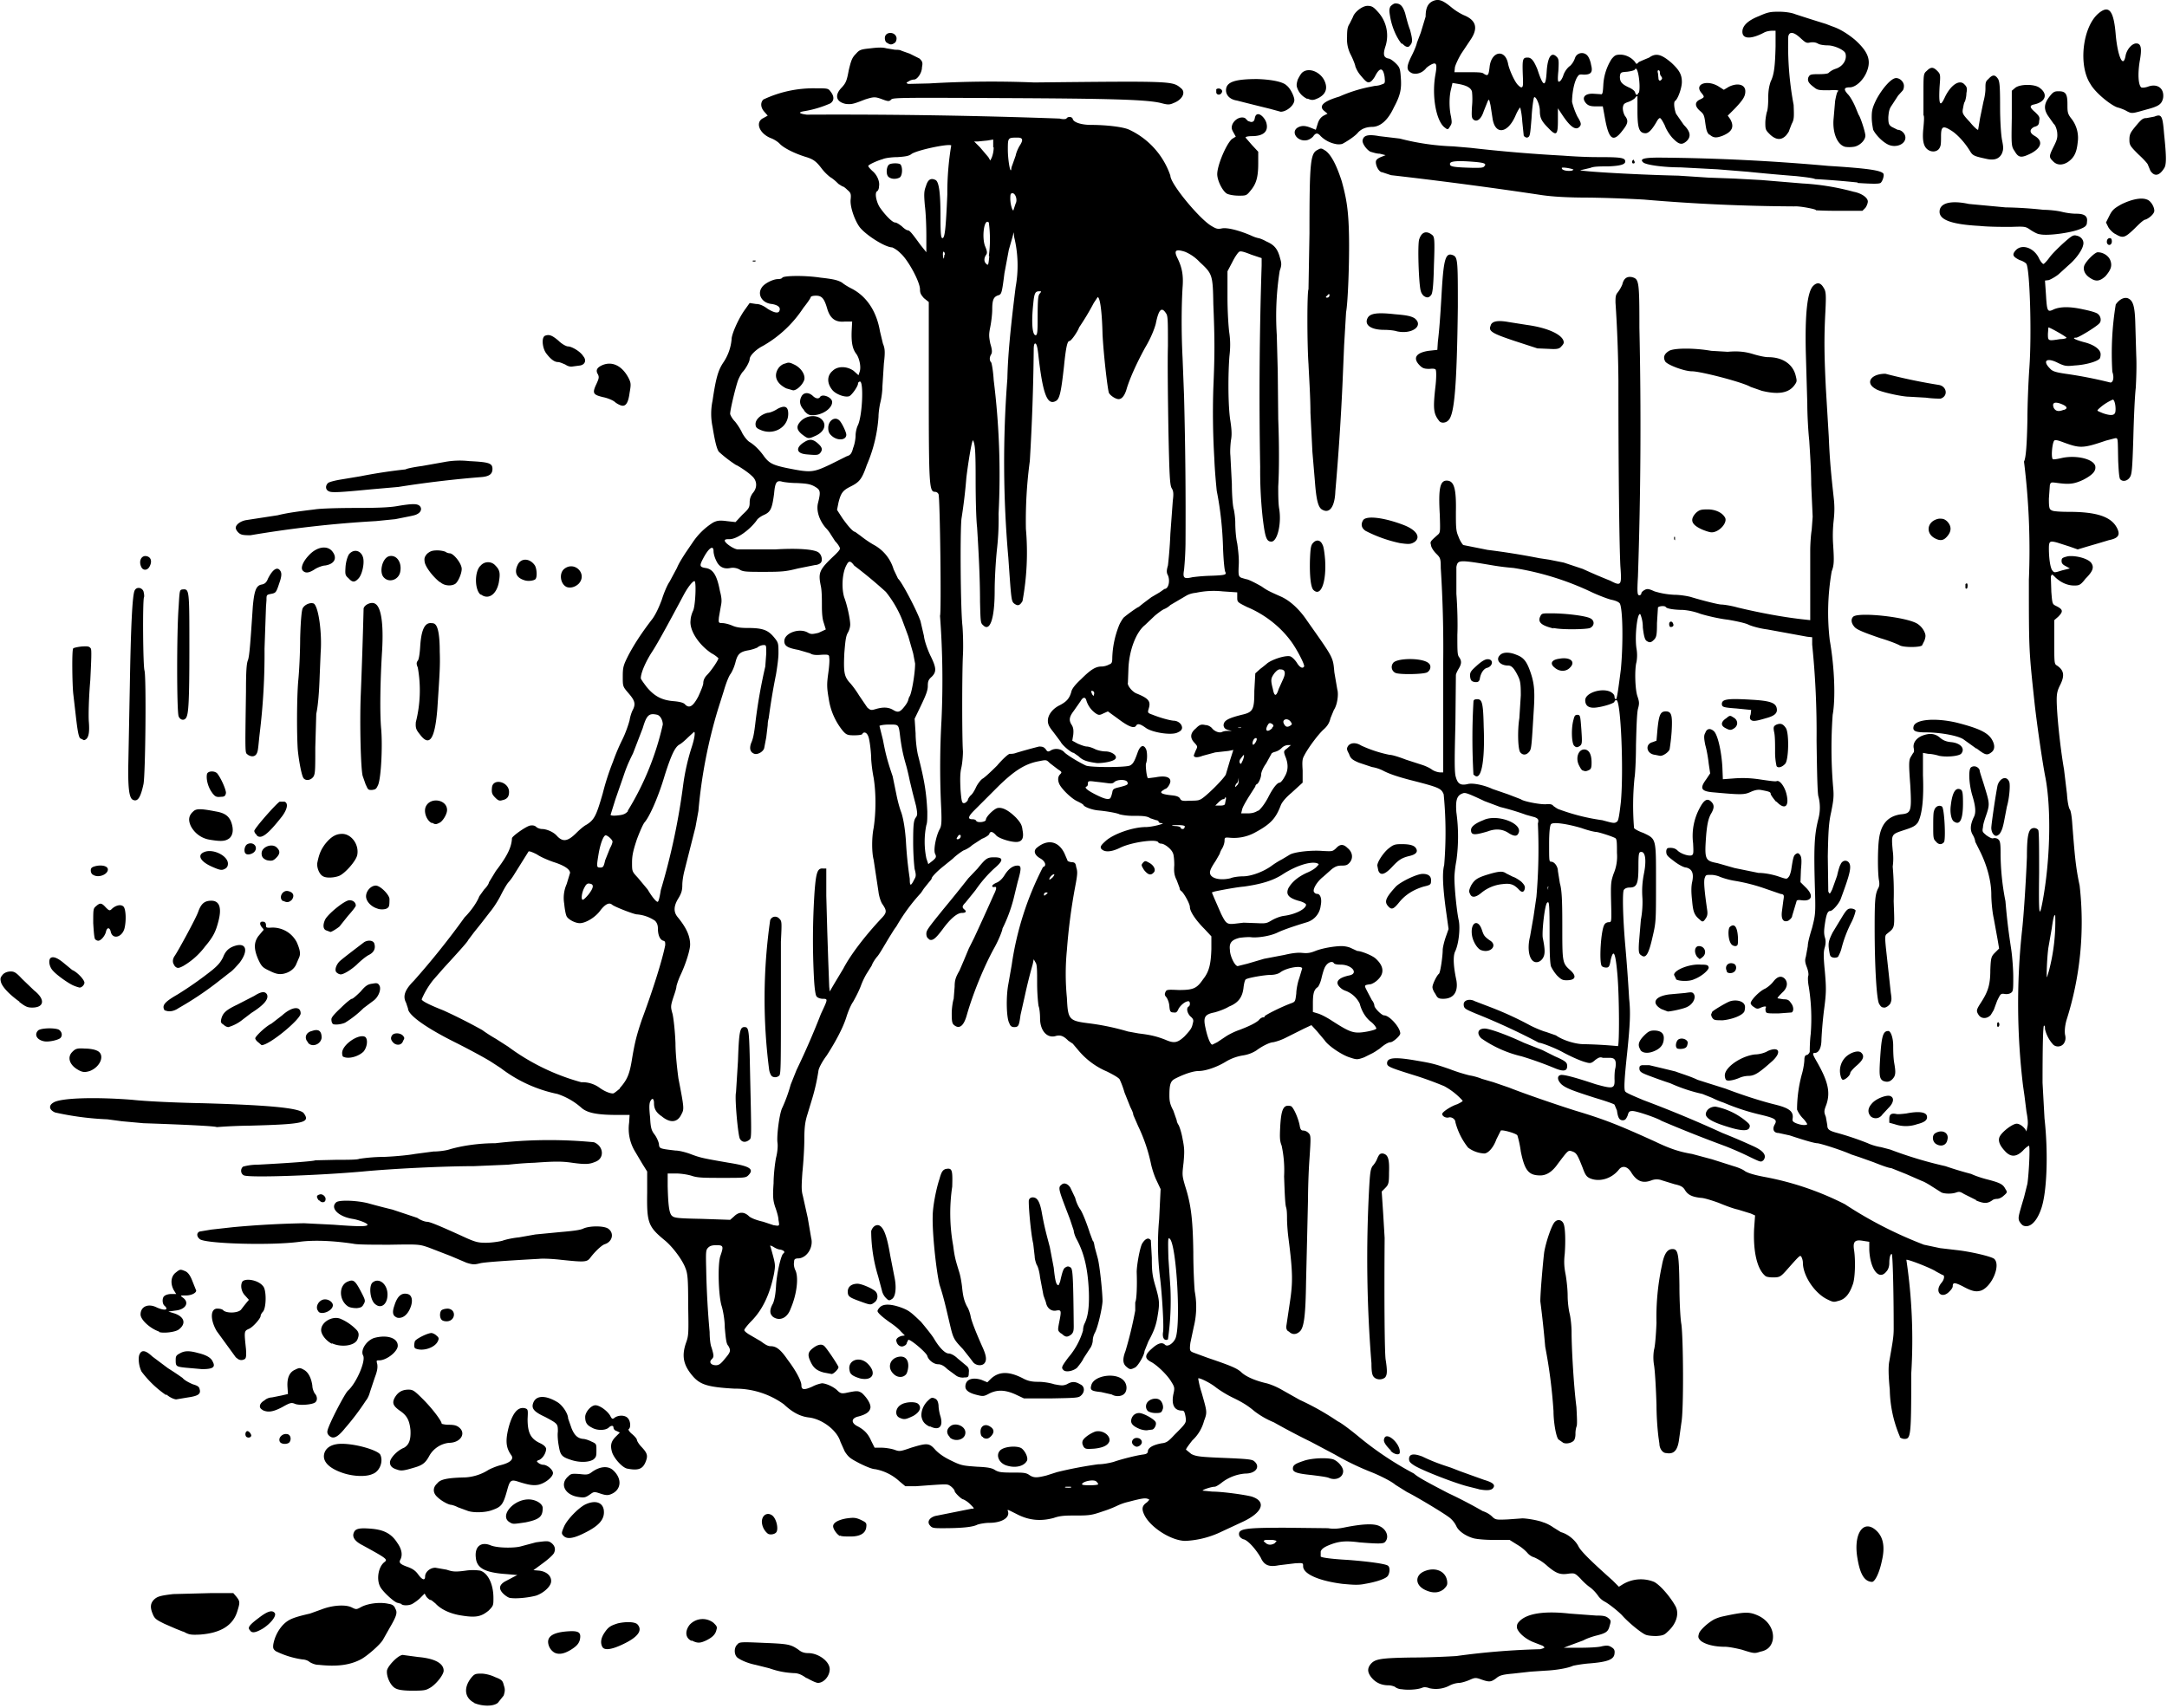 <?xml version="1.0" encoding="utf-8"?>
<svg xmlns="http://www.w3.org/2000/svg" xmlns:svg="http://www.w3.org/2000/svg" version="1.1" viewBox="0 0 444 350">
  <title>A doll peers in through the paned window of a shop named “Ginger &amp; Pickles” while another stands to one side with her handbag.</title>
  <path d="M97.2 349c-2-1-2.3-3.1-.6-5.2.6-.7.8-.8 2-.8.8 0 2 .3 2.8.7 1.3.5 1.6.7 1.8 1.6.3.9.3 1.2 0 2.2L102 349c-1 .8-3.3.7-4.9 0zM81 346c-1-.5-1.9-2.5-1.7-3.7.3-1.1 2.6-3.4 3.4-3.1l3 .4c3.4.3 5.2 1.3 5.2 2.8 0 .8-1.4 2.6-2.6 3.4-1 .6-1.2.7-3.8.7-2 0-3-.2-3.5-.5zm206.2.2c-.6 0-1.2-.3-1.4-.5-.2-.1-.8-.3-1.3-.3-1.4 0-2.6-.5-3.5-1.6-.8-1-.9-1.8-.2-2.7.9-1.1 2-1.3 8.6-1.4 3.4 0 7.4-.2 9-.3a153.1 153.1 0 0 1 17.2-1.4c1-.3 1-.3.5-.7l-1.8-.7c-1.6-.6-3.2-1.9-3.5-3 0-.5 0-.8.5-1.3 1.5-1.6 5-2.2 10.3-1.6l5.4.4c1.5 0 2 .1 2.5.5.6.5.6.6.3 1.6-.3 1.2-.7 1.5-2.7 2-.8.2-2 .6-2.7 1l-2.7 1-1.3.5h3.3c1.8 0 3.9-.1 4.5-.3 1-.2 1.4-.2 2 .2.5.3.7.6.6 1.3-.1 1.2-1.4 1.7-5 2-1.5.1-3.1.4-3.5.5-1.1.5-3.5.9-5.7 1l-3 .2-3.6.4c-2.3.2-2.8.4-3.5 1-1 .7-1.3.8-3 .2-1.1-.4-1.3-.4-2.4.1-.7.3-1.7.6-2.1.6a5 5 0 0 0-1.9.5 6 6 0 0 1-4.2.6c-.5-.2-1.1-.3-1.5-.1-1 .4-3 .5-4.2.3zm-122-2.3c-1.1-.8-1.8-1-2.6-1-1.6-.1-3-.3-5-1l-2.8-.7c-1.5-.3-2.9-.9-3.6-1.4-.8-.5-.9-2.1-.1-2.8.4-.5.8-.5 5.4-.3 5 .2 5.5.3 7.1 1.4.6.5 1.2.7 2 .7 2.1 0 4.4 1.7 4.4 3.3 0 1.4-1.2 2.8-2.4 2.8-.4 0-1.4-.5-2.3-1zm-100-2.7c-.7 0-1.5-.4-1.8-.6-.3-.3-1-.5-1.4-.5a18 18 0 0 1-5.5-1.7c-.5-.4-.6-.6-.5-1.4a8 8 0 0 1 2-4c1.1-1.1 2-1.5 5.5-2.3l2.5-.9c2.1-.8 4.7-1 6-.4 1 .5 1 .5 2.1-.1 1.4-.7 3.8-1 5.5-.6.8.1 1.2.4 1.4 1 .5.8.2 1.6-1.2 4l-1.3 2.3c-.5 1-3.4 3.5-4.6 4.1-2.3 1.2-5 1.5-8.6 1.1zm48.4-2.5a2.7 2.7 0 0 1-1.3-2.2c0-1.4 1.6-2.1 4.8-2.2 1.6 0 2 .4 1.7 1.8-.2.7-.6 1.2-1.5 1.8-1.5 1-2.7 1.3-3.7.8zm243.3-.6c-1.2-.3-2.7-.6-3.5-.6-2.2 0-4-.5-4.9-1.2-.6-.6-.6-.8-.4-1.5.2-.7 1.8-2.2 3.1-2.9a8 8 0 0 1 1.7-.6c4.6-1 5.5-1 7.3-.2 2.2 1 3.4 3.1 3 5.1-.3 1.2-1 2-2.5 2.3-1.2.4-1.3.4-3.8-.4zm-233.5-.6c-.4-.8-.3-1.7.4-2.8.8-1.2 1.2-1.5 2.8-2 1.8-.4 3.5-.3 4 .2 1.1 1.2.2 2.6-3 4.1-2.3 1.1-3.8 1.3-4.2.5zm18.3-1.2c-1.3-.6-1.4-2-.4-3.3a3.6 3.6 0 0 1 4.9-.4c.6.6.8.8.6 1.4-.2 1-.9 1.6-2.1 2.2-1.3.6-1.8.6-3 0zm195.4-1.3c-.9-.4-3.5-2.5-4.8-4-1-1-2.8-2.4-3.6-2.8a4 4 0 0 1-1.3-1.2 8 8 0 0 0-1.5-1.6c-.6-.4-1.5-1.2-2.1-1.9-1.1-1.1-1.2-1.1-2.3-1-1.8.3-2.6 0-4.4-1.5a10 10 0 0 0-2.7-1.8 3 3 0 0 1-1.5-1 9 9 0 0 0-2-1.6l-1.6-1H306c-2 0-3.8-.2-4.3-.4-1.6-.5-2.9-1.5-3.3-2.4a5 5 0 0 0-1.2-1.6c-1-.9-7.6-4.8-8.9-5.4l-2.4-1.5c-.8-.7-3-1.8-4.7-2.5a56 56 0 0 1-7.7-3.7l-4.9-2.6a143.6 143.6 0 0 1-7.6-4 17 17 0 0 1-4-2.3c-1.2-1-2.2-1.7-4.5-2.8a23 23 0 0 1-3.3-2c-1.2-1-3.5-2.1-3.7-1.9 0 0 .2 1.4.7 2.9 1.1 3.9 1.2 4 .5 5.8a8.3 8.3 0 0 1-2.4 4c-.7.9-1.3 1.7-1.3 1.9l1.1.9c1 .5 1.8.6 6.8.8 4.8.2 5.7.3 6.1.7 1.3 1.1.3 2.5-1.8 2.5a9 9 0 0 0-4.8 1.8c-.6.5-1.3.9-1.5.9-.7 0-2.5.6-2.5.8l2 .2c2 0 6.4.6 8 1 3.2 1 2.3 3.3-1.8 5.2l-4.3 2a19 19 0 0 1-7.4 1.9c-3 0-7.6-3-8.6-5.7-.4-1-.2-1.6.7-2.2.5-.5.6-.6.2-.7-.5-.2-1-.2-4 .6a11 11 0 0 0-2.3.8c-.2.1-1.5.7-2.8 1.1-2.3.8-2.8.9-5.5.9-2.2 0-3.3 0-4.7.5-2.6.7-4.9.5-7.2-.6-2.4-1.2-2.3-1.2-2.2-.8.5 1.3-1.2 2.4-3.8 2.4-.8 0-2 .2-2.5.4-1 .5-3.4.7-7 .7-1.7 0-2.2 0-2.6-.5-.7-.7-.3-1.6 1-2l7.5-1.5c.6 0 .6 0-.4-1a5 5 0 0 0-1.3-.9c-.4 0-1.8-1.4-1.8-1.7 0-.2-.3-.6-.8-1-.8-.5-.3-.5-7.2 0h-2.1l-1.2-1a10 10 0 0 0-5-2.5c-.6 0-2-.6-3.2-1.2-1.9-1-2.2-1.2-3-2.4l-.9-2c-.7-2.4-3.8-4.7-6.5-5-1.7-.2-3.3-1-5.1-2.7a17 17 0 0 0-10.1-3.2c-5.4-.3-7-.8-8.5-2.5-2-2.3-2.4-4.2-1.4-7 .5-1.4.5-2 .4-7.7 0-5.4-.1-6.4-.6-7.6-.6-1.6-2.6-4.3-4.2-5.6-3.4-2.8-3.7-3.6-3.6-9.8v-4.3l-1-1.6-1.6-2.7a9 9 0 0 1-1.1-5.7l.1-1.6h-2.6c-4 0-6-.4-7.2-1.4a14 14 0 0 0-5-2.9 28.5 28.5 0 0 1-11.6-5.3l-2-1.3c-1.1-.7-4.4-2.5-7.4-4-6-3-9.6-5.6-9.6-6.9l-.4-1.2c-.7-1.3-.3-2.6 1.6-4.5A161.2 161.2 0 0 0 95.2 188c1.4-1.4 2.6-3.2 3-4.3l1-1.4c.4-.4.9-1 1-1.5l1.4-2.3c2.3-3 3.2-4.8 3.3-6.7 0-.4 2.8-2.4 3.7-2.6.6-.1 1 0 1.3.3.2.2.8.4 1.1.4 1 0 2.4.6 3.1 1.4 1.2 1.3 2.2 1.2 4-.6.6-.6 1.5-1.4 2.1-1.7 1.6-1 2-1.9 3.3-6.4a51.4 51.4 0 0 1 2.1-6.5 41 41 0 0 1 1.9-4.5c.7-1.4 1.3-3.2 1.5-4 .1-.7.4-1.6.6-2 .7-1.3.5-2-.8-3.5-1.2-1.4-1.2-1.4-1.2-3.4 0-1.9.1-2.3 1.1-4.3 1.1-2.1 2.6-4.5 5-7.6.7-1 1.3-2.3 1.9-3.9.4-1.3 1.1-3 1.6-3.7l1.5-2.8c.4-1 1.2-2.2 1.7-3l1.5-2.2a14 14 0 0 1 4.2-4.1c.8-.4 1.3-.5 2.8-.3l1.8.2 1.4-1.5c1.3-1.2 1.5-1.5 1.5-2.5 0-.8.2-1.3.6-1.9 1-1.1 1-2.6-.2-3.6-.8-.8-3-2.2-3.2-2.2a27 27 0 0 1-3.5-2.7c-.4-.5-.8-2-1.3-5.1a13 13 0 0 1 0-5.4c.7-4.8 1.2-6.3 2.2-7.8a10 10 0 0 0 1.7-4.8c0-1 1.4-4.2 2.7-6l1-1.4 1.3.2c.8 0 1.6.4 2.4 1 1.3.8 2.2 1 2.4.4.3-.7-.3-1.2-1.6-1.4-2-.2-3-2-2-3.4.5-.8 2.3-1.7 3.3-1.7.4 0 .8-.1.9-.3.3-.4 4.5-.5 7.8 0 2.7.3 3.5.5 4.4 1 .6.5 1.5 1 2.1 1.3 3 1.6 5 4.6 5.7 8.7l.6 2.5c.4 1 .5 1.6.2 4.1l-.3 4.7c0 1-.2 2.4-.4 3.2-.2.8-.4 2.2-.4 3a30 30 0 0 1-2.4 9.9c-1 2.9-1.5 3.5-3.3 4.4-1.6.8-2 1.3-2.5 3.3l-.3 1.5 1.1 1.7c1.2 1.7 2.2 2.8 2.6 2.8l1.1.8c.5.4 1.7 1.3 2.8 1.9a8.4 8.4 0 0 1 4 5l.9 1.9c.7.5 3.9 6.6 4.6 8.7l.7 3c.1 1 .7 2.7 1.3 4 1.3 2.6 1.3 3.4.3 4.4-.7.6-.8 1-.8 1.9 0 .9-.4 1.9-1.4 4l-1.3 2.7.2 3c0 1.7.3 3.7.5 4.5 1.3 5.1 1.7 7.5 1.9 11.5 0 1.4 0 2.3-.2 2.8a17 17 0 0 0 0 6.8l.4 1.2.9-.7c.7-.6.8-.8.5-1.4-.4-.8.2-3.7.9-5 .4-.7.5-1.3.3-5.3a170 170 0 0 1 .1-17 178 178 0 0 0-.3-21.5c.3-.3 0-24.2-.3-24.9a.8.8 0 0 0-.7-.5c-1.2 0-1.3-1-1.3-21.2V61.9l-1-.8c-.6-.7-.8-1-.8-1.8 0-1.5-2.4-6-4-7.4a5.6 5.6 0 0 0-1.7-1.2c-1.4 0-5.4-2.5-6.7-4.2-1-1.4-2-4.2-1.8-5.7.1-1.1 0-1.3-.7-1.9-.4-.4-.8-.7-1-.7l-.8-.5c-.3-.3-1-1-1.7-1.4a10 10 0 0 1-1.7-1.7c-1.2-1.6-1.8-2-3.5-2.5-2.2-.7-4.4-1.8-5.2-2.7-.4-.4-1.2-.9-1.8-1.1-2.4-1-3.2-3.3-1.5-4.1l.9-.5-.7-.8c-.8-.9-.8-1.9-.2-2.5a24 24 0 0 1 10.7-2.3c2.5 0 2.6 0 3.1.7.8 1 .7 1.9-.1 2.4a22 22 0 0 1-5.4 1.6c-1.2.2-1 .5.6.7a1254.6 1254.6 0 0 1 51.8.8c.8.2 1.3.1 1.4 0 .3-.5 1.2-.4 1.3.1.2.7 1.8 1.2 3.8 1.2 3 0 6.6.4 7.8 1a16.1 16.1 0 0 1 8.4 9.4c0 1.7 6 8.9 8.4 10.3 1 .6 1.3.7 2.2.5 1.2-.2 3.7.5 6 1.5a7 7 0 0 0 1.4.5c.2 0 1 .3 1.7.7 1.6.7 2.3 1.5 2.8 3.5.3 1 .3 1.4-.1 2.5a59.7 59.7 0 0 0-.6 13.1l.2 7.5.1 9.8c.2 5.2.2 10.5 0 13.8 0 1.5 0 3.5.2 4.6.5 3.1-.4 6.7-1.6 6.7-1 0-1.3-.8-1.8-5a89 89 0 0 1-.5-10.3 819.6 819.6 0 0 1 .3-41.3v-1.5l-2.1-.7c-1.5-.6-2.2-.8-2.5-.6-.3.2-.9 1.1-1.4 2.1l-1 1.9v5.3c0 2.9.2 6.2.4 7.5.2 1.5.2 2.9 0 4.6-.3 3.8-.3 10.3.2 13.3.3 2 .3 3 .1 4-.1.9-.2 2.2-.1 3.1l.3 5.8c0 2.3.2 4.7.4 5.2.1.5.3 1.7.3 2.8 0 1 .1 2.9.4 4.2.2 1.4.4 3.2.3 4.5-.1 2.1 0 2.2.5 2.5l1 .3c.4 0 1.8.7 3.2 1.5 1 .7 1.3.9 3.8 2 1.9.8 3.9 2.6 5.5 5 5.5 7.8 5.3 7.4 5.6 10.6l.6 3.5c.3 1 0 3.2-.7 4.2l-.7 1.7c-.2.9-.6 1.6-1.4 2.3-1.1 1-3.2 3.8-4 5.4-.4.7-.4 1.3-.3 3v2.5l-2.3 2.1c-1.2 1-2 2-2.2 2.6-1 2.6-2 3.8-5.4 5.6a9 9 0 0 1-4.9 1c-1.1-.1-1.2-.1-1.2.6 0 .4-.2 1.1-.5 1.6a4 4 0 0 0-.5 1.1l-.8 1.4c-1.2 1.8-1.4 2.4-1 3 .6.8 2.3 1 4 .6.7-.3 2-.4 2.6-.4 1.7 0 4.3-1 5.9-2.2a17 17 0 0 1 2.1-1.3l1.5-.9c.9-.6 4.5-1 6.8-.8 2 .1 2 .1 2.7-.5.8-.9 1.5-1 2.4-.1 1 .8 1.2 2 .5 2.9-.5.6-.8.7-1.7.7-.9 0-1.3.2-2 .7l-1.8 1.6c-1.4 1.1-2.3 2.8-1.8 3.2.1.2.4.3.6.3.6 0 1 1 .7 2.4a4 4 0 0 1-2.8 3.4c-3.3 1-5.2 1.7-6.2 2.2-1.6.7-3.9 1-5.1.9-.6-.1-1.7 0-2.5.1-1.6.4-2.2 1-2 2.5 0 1.2 1 3.3 1.6 3.3l2-.5 3.4-1 4.2-.8c1.7-.4 2.8-.5 3.7-.4 1 .1 1.6 0 2.6-.4 1.5-.6 4-1 5.4-1 .4 0 1.3.1 1.9.4l1.3.6c.8 0 3 .9 3.7 1.5 1.7 1.5 1.9 3 .6 4.3a4 4 0 0 1-1.5 1c-1.5.2-1.4.2-.8 1.4l1 1.9c.3.3.5.9.5 1.1 0 .5 1.5 2 2 2 1.1 0 3.3 2.5 3.3 3.7 0 .5-1.5 1.8-2 1.8s-1.4.6-2.2 1.3l-.9.6-.5.3-1.8.9c-1.4.5-1.5.5-3 0-1.6-.5-4.4-2.4-5.1-3.5l-1.6-1.9-1.1-1.2-1.5.7-3.6 1.8a11 11 0 0 1-2.7 1c-.7 0-2.3.8-3.5 1.7a7 7 0 0 1-2.7 1 10 10 0 0 0-3.4 1.2c-1.9 1.2-4.3 2-5.7 2-1 0-2.7.5-4.7 1.5-1 .5-1.3 1-1.3 3.5 0 1.1.1 1.8.8 3.1l.7 2c0 .3.2.7.4 1 .2.4.6 1.6.8 2.8.4 2 .4 2.6.2 4.9-.3 2.5-.3 2.6.3 4.7 1.2 3.7 1.6 6.7 1.7 13.6 0 3.5.2 7.2.3 8.1a17 17 0 0 1-.2 7.2l-.7 3.3c-.2 1.6-.1 1.7.6 2l3 1.1c4.4 1.5 6 2.1 6.9 3 1 .9 2.9 1.7 5.1 2.2.8.2 2 .7 2.9 1.2l3.9 2.2a53.7 53.7 0 0 1 7.8 4.4c.7.3 2.8 1.9 4.6 3.4a67.2 67.2 0 0 0 11 7.3c.8.7 2 1.4 7 4a95.2 95.2 0 0 1 7.1 3.7 5 5 0 0 1 1.8 1c.8.8.9.8 3.3.7l2.8-.2c.5-.1 3.3.3 4.5.8.7.2 1.6.7 2 1l1.6 1c1.5.4 3 1.7 3.6 2.9.5 1 2.4 2.9 7 7l1.3 1.3.8-.5a7.2 7.2 0 0 1 6.4-.5c1.2.6 3.3 3 4.4 5 .8 1.5.2 3.6-1.6 5.2-.7.7-1 .8-2.3.9-1 0-1.9-.1-2.3-.3zm-117.7-30.3h-1c-.4.1-.2.2.4.2.6 0 .8 0 .6-.2zm5.6-.5c0-.2-.2-.4-.4-.6-.5-.4-2.3-.1-2.8.4-.3.3 0 .4 1.5.4 1 0 1.7-.1 1.7-.2zm-10.6-1.8 2.2-.7a82.8 82.8 0 0 1 8.4-1.6c1.1 0 2.5-.3 3.2-.5 1.4-.5 4.5-1.3 6-1.5.8-.1 1-.3 1-.8.2-.7 1.2-1.2 2.8-1.5 1-.1 1.4-.4 2.6-1.7 2.5-2.5 2.5-2.5 2.3-3.8-.2-1-.3-1.2-.7-1.2-1.6 0-2.2-1.2-1.8-3.3.3-1.3.3-1.5-.4-2.6-.8-1.4-3-3.5-4.2-4.1-1.3-.7-1.3-1.4.2-2.7 1.2-1.1 2.1-1.4 2.7-.8.5.5 1.6-.2 2.1-1.2 1.2-2.4.3-19.1-1.1-20.5-.4-.4-.4 0-.3 4l.4 5.9a55.8 55.8 0 0 1-.5 10.7c-.7.4-1.2-.3-1-1.5.2-1.2-.2-7.6-.6-11a55 55 0 0 1-.2-12.1l.3-6.2-.8-1.7c-.5-1-1-2.6-1.2-3.6a34 34 0 0 0-2.6-7.6l-1-2.3c0-.4-.3-1-.6-1.6l-1.2-3a18 18 0 0 0-1-2.7c-.3-.4-1.4-1-2.6-1.6a15.5 15.5 0 0 1-5.9-4.4l-1.1-1.3-.9-.6c-1-1-1.6-1.2-2.5-1-1.8.6-3.3-1-3.3-3.6 0-.8-.1-2-.3-2.5-.1-.5-.3-2.6-.3-4.6 0-2.5 0-3.9-.3-4.3l-.4-.7-.2 1a104 104 0 0 0-1.6 6.4l-.9 4c-.3 2.2-.4 2.5-1.3 2.5-.5 0-.8-.2-1-.8-.6-1-.7-5.4-.2-8l.7-4a63.5 63.5 0 0 1 6.4-20c.8-.2.5-1.2-.6-1.8-1.2-.7-1.4-1.6-.6-2.2 2.2-1.8 4.4-1.3 5.6 1.2l.6 1.4c0 .2.3.3.8.4.7 0 .9.2 1 1 .3.9.3 1.4-.2 4a117.6 117.6 0 0 0-1.7 13 50 50 0 0 0 0 9.8c.2 4.4.4 4.7 4.3 5.2a50 50 0 0 1 8.2 1.7l2.2.4c2.5.3 3.7.6 5.5 1.3 1.8.8 2.5.6 3.9-.7 1.3-1.4 1.5-1.7 1.7-2.7.2-.6.1-.9-.5-1.4-.6-.6-.9-1.6-.4-2 .4-.1.4-1.1 0-1.1-.6 0-1.5.7-2 1.5-.3.7-.5.9-1 .8-.7 0-.8-.2-.9-1.2a4 4 0 0 0-.6-1.9c-.4-.4-.4-.7-.2-1.1.2-.5.5-.5 2.7-.4 3 0 3.7-.3 5-2.2 1.2-1.5 1.6-3 1.7-6.2v-2.6l-1.4-1.5c-1.8-1.8-3-3.6-3-4.5 0-.7-1.3-3-1.8-3.3a.7.7 0 0 1-.3-.6l-.6-1.6c-.5-1-.6-1.7-.5-3.1 0-1-.1-2.2-.3-2.5-.3-.8-1.7-1.9-2.4-1.9-.2 0-.5-.1-.6-.3-.4-.7-5.4 0-7.7 1.1-2 1-3.4 1-4 .2-.2-.4 0-.7 1-1.6 1.6-1.4 5.5-2.8 8.2-2.8 1.3 0 4.3-.8 3.2-.8-.3 0-.6-.1-.6-.3 0-.1-.2-.3-.5-.3l-1.2-.4c-.6-.4-1.3-.5-3.3-.5a12 12 0 0 1-3-.3c-.3-.2-2.2-.6-4.3-.8-1.3-.1-2.9-.7-3.1-1.1-.1-.2-.7-.5-1.3-.8-1.1-.5-3-2.3-3.6-3.4-.4-.8-.4-1.6.1-2.1.4-.4.4-.5-.4-1l-1.7-1.3c-.7-.7-.7-.7-2.2-.4-2.8.5-5 1.9-8.2 5l-5.1 5.1c-1.2 1.2-1.4 1.8-.4 1.8.4 0 .7.1.8.3.2.5 2 .3 2-.2 0-.6 1.6-2.2 2.4-2.4 1-.2 2.3.5 3.8 2 .9 1 1.2 1.5 1.3 2.5.3 1.5 0 2.2-.8 2.4-1 .3-4-.6-4.6-1.3-.7-.8-1.2-.9-1.4-.3 0 .2-.7.7-1.5 1l-2 1.3c-.4.4-1.2.9-1.8 1.1-.5.3-1.5 1-2.2 1.7l-2.1 1.7c-1 .8-2.2 2-2.2 2.3 0 .2-.4.6-.8 1.1l-.8 1-.6.9a37.8 37.8 0 0 0-5 6.8l-.5.7-1 1.6c-1.5 2.5-2.1 3.6-2.6 4.1-.3.4-.8 1.1-1 1.7l-1 1.6c-.2.3-.8 1.4-1.2 2.5-.4 1.1-1.2 2.6-1.6 3.3-.5.7-1.1 2.2-1.4 3.2-.7 2.2-2.2 5-4 7.8-.9 1.2-1.6 2.5-1.7 3.1a40.5 40.5 0 0 1-1.3 5.8l-1 3.3c-.4 1.3-.6 2.4-.6 5 0 1.8-.2 4.9-.4 6.8-.2 3-.2 3.7.1 4.8l1 4.5.7 4.1c.5 1.9-.8 4-2.5 4.2-.9 0-1 .2-1 .8-.1.4 0 1 .2 1.5.8 1.4.4 5-.9 8-.7 2-2.3 2.6-3.6 1.7-.7-.6-.8-1.4 0-2.8.3-.8.5-1.8.6-3.5.1-2.3 1-6.4 1.5-6.7.4-.3.2-.6-.6-.8-.5 0-1.2-.4-1.5-.6-.6-.3-.7-.3-.5.1 1 3.6 1 3.5.7 5.4-.8 4-2.2 7.2-4.5 9.6-.9.9-1.6 1.8-1.6 2 0 .2.5.6 1 .9l2.4 1.4c.8.6 1.4 1 2 1 1.1 0 2 .6 3.5 2.8 1.6 2.1 2.8 4.3 2.8 5.2 0 1 .6 1 2.2.3a7 7 0 0 1 2-.7c.8 0 2.4.7 3.2 1.5.6.6.9.6 1.6.5 2.4-.5 2.6-.5 3.4 0 1 .9 2 2.4 1.7 3.2-.2.7-.9 1.2-2.4 1.6-1.4.3-1.6 1.2-.4 1.9 1.6.8 2.4 1.7 3 3.1l.7 1.4h1.4c.8 0 2 .2 2.6.4 1.1.4 1.2.4 3.5-.4 3.3-1 3.7-1 5 .5.8.8 1.8 1.5 3.3 2.2 2 1 2.5 1 5.2 1.2 2.4.1 3.1.3 3.7.7.7.4 1.2.5 3.5.5 2.2 0 2.8 0 3.5.5.9.6 1.5.6 3.5.1zm-8-2c-1.6-.4-2.4-2-1.6-3 .7-1 3.8-1.2 4.6-.5.8.7 1.3 2 1 2.5-.6 1.1-2.3 1.5-4 1zm15.6-4c-.2-.2-.3-.7-.2-1 .1-.6 1.5-1.6 2.6-2 1.5-.4 3.2.8 2.9 2-.3.8-1.2 1.3-3.1 1.5-1.6.1-1.8.1-2.2-.4zm10.1-.4c-.4-.5 0-1.3.8-1.3.9 0 1.3.8.9 1.3-.2.3-.6.5-.9.5-.2 0-.6-.2-.8-.5zm-37.5-1.5c-.7-.7-.7-1.5 0-2.1 1-1 3.2-.2 3.2 1.2 0 1.5-2.1 2-3.2 1zm6.8 0c-.3 0-.5-.5-.5-1.1 0-1.2 1-1.7 2-1 .8.5.9 1.2.1 2-.5.5-1 .6-1.6.2zm32.2-1.6c-1.5-.6-2-1.2-1.8-2 .2-.8.8-1.3 1.6-1.3.9 0 3.2 1.3 3.4 1.9.2.5-.3 1.5-.8 1.5l-.8.1c-.3.1-1 0-1.6-.2zm-43.1-.5c-1-.5-1.5-1-1.7-2.1-.1-1.1.4-2.4 1.4-3.3.6-.6.8-.6 1.3-.4.5.2.7.6.8 1.4 0 .7.2 1.7.4 2.3.6 2.1-.3 3-2.2 2zm-6.1-1.8c-1.1-.4-1-2 .2-2.7.9-.6 2.9-.7 3.5-.2.8.7.4 1.7-1 2.5-1.5.7-1.8.8-2.7.4zm50.8-1.4c-.6-.6-.5-1.6.2-2.1.6-.5 1.7-.6 2.2-.2.5.3.9 1.4.6 2-.2.6-.4.7-1.4.7-.7 0-1.3-.2-1.6-.4zm-27.1-3.4c-2.2-1-3.8-1-5.4-.2-1.1.6-1.3.6-2.5.3-1.7-.4-2.4-1-2.4-1.7 0-1.5 1.4-2 3.3-1.4l1.2.5.7-.7c1.7-1.6 3.8-1.6 6.8 0 1 .5 1.8.6 3 .6.9 0 2.3.2 3.2.5 1.6.3 1.8.3 2.6 0 1-.6 1.7-.6 2.7 0 1 .4 1 1.6.2 2.3-.5.5-1 .5-6.1.6h-5.6l-1.7-.8zm19.7 0-2.2-.5c-2-.2-2.3-.4-2-1.4.5-2 5-2.7 6.6-1 .8.8.8 2.2.1 2.8-.5.5-1.7.6-2.5.1zm-51.6-3.3c-1.3-.4-2-.8-2.1-1.5-.6-2.2 2-3.2 3.7-1.5 1.9 1.9 1 3.6-1.6 3zm19.8-.5-1.9-1.4c-.7-.7-1.3-1-1.9-1-.9 0-2-.9-2.2-1.7-.2-.7-3.5-3.5-3.9-3.3l-.3.6c0 .2-.2.5-.5.6-.6.4-1.4 0-1.6-.8-.2-.5.1-.9 1-1.2l.7-.1-.8-.8c-.4-.5-1.4-1.3-2.3-1.9-1.7-1.2-2.5-2-2.5-2.3 0-.2.2-.5.5-.8.7-.7 2.2-.7 4.4.1 1.6.6 2 1 4 2.9 1 1.2 2.3 2.8 2.7 3.5 1 1.7 2.2 3 3 3 .4 0 1.2.4 1.8 1l1.8 1.5c.4.3.6.7.5 1.4 0 1-.2 1-.9 1-.4.1-1.1 0-1.6-.3zm-13-.5c-1.2-1.2-.7-3 1-3.4 1.3-.3 2.1.4 2.1 1.8 0 .6-.2 1.4-.4 1.7-.6.8-1.8.8-2.6 0zm-14.2-.2c-1.5-.4-2.2-1-2.8-2.4-.6-1.3-.4-1.9.7-2.7.8-.6 1.6-.8 2.1-.4.4.2 3 4.1 3 4.4 0 .4-1 1.4-1.4 1.4l-1.6-.3zm49.1-.5c-.5-.5-.4-.7 1-2.6a15 15 0 0 0 3-5.5c0-.4.1-1 .3-1.4.7-1.4 1-3.3.9-6.5-.2-4.9-1-8.1-2.6-11-.3-.6-.5-1.3-.5-1.6l-.8-2.4c-2.3-6-2.5-6.4-1.7-7 .5-.5 1.3-.2 1.8.6l1 2.1c.2.9.7 1.9 1 2.3.5.7 1.4 3 2 4.9l.6 1.6c.2.1.3.7.4 1.3l.6 2.2c.4 1.4 1 7 1 8.9-.1 1.6-1 5.5-1.6 6.5-.2.4-.4 1-.4 1.5 0 .4-.2 1.2-.6 1.7l-1.3 2c-.3.7-1 1.5-1.3 1.9-.8.7-2.3 1-2.8.5zm13-.6c-.8-.6-1-1.5-.3-3.3a80.6 80.6 0 0 0 2-8.3v-1.7c.3-.5.4-3.5.3-6.2 0-1.3.6-4.8 1.1-5.8.6-1 1.3-1.4 1.8-.7l.2 3.6c0 2.8.1 3.7.8 6 .8 2.8.8 3.4.4 5.8-.3 2-.8 3.3-1.9 5.3l-.8 2c0 .8-1.4 3.2-2 3.4-.8.4-1 .4-1.6-.1zm-31.5-1-.6-.8-1.5-1.9c-2-2.1-2-2.2-2.8-5.6-.7-3-1.2-5.2-2-7.6-.7-3-1.5-10.6-1.4-14 0-2 .7-5.6 1.4-7.7.4-1.5.7-1.8 1.2-2 1.4-.3 1.5.1 1.4 3.6a37.2 37.2 0 0 0 .2 12.1c.3 2.4.5 3 1.2 5.3.3.9.5 2.2.6 3 .2 2 .4 2.9 1 4.1.4.6.7 1.6.8 2.2.2 1 1.2 3.5 2.5 6.4.7 1.6.8 2.5.3 3.1-.5.6-1.7.5-2.3-.2zm18-5.9c-.7-.6-.7-.6-.4-2.2.5-2.5.5-2.7-.6-2.5-1 .2-1.9-.5-2.1-1.7l-.5-1.4a8610.4 8610.4 0 0 0-.7-3.7c-.1-1-.4-2.2-.7-2.6-.2-.5-.4-1.2-.4-1.7l-.3-2.6c-.5-2.1-1-8-.9-8.9.1-.4.4-.6.8-.6.9 0 1.4.8 1.8 2.8.6 3.4 1 4.7 1.7 7.4l.8 4.2c.3 2.8.5 3.6 1 3.6l.3-.7c.5-2.2.7-2.8 1.2-3 .3-.2.6-.2 1 .1.4.4.5 1.8.6 12 0 1-.1 1.3-.5 1.7-.8.6-1.2.6-2-.2zm-41.2-6.6c-2.2-.8-2.5-1-2.5-2s.8-1.6 2-1.6c.8 0 2.9.9 3.6 1.5.7.6.6 1.8-.1 2.3-.8.6-.8.6-3-.2zm5.3-.7c-.4-.4-.7-1-.8-1.5l-.8-3a32 32 0 0 1-1.4-9.2c.3-.9.9-1.3 1.5-1.2 1 .3 1.7 2 2.4 6.2l.9 4.6c.4 2 .2 3.8-.5 4.3-.6.4-.7.4-1.3-.2zm14-55.9c-.4-.3-.5-.7-.5-2.4 0-1 .2-2.4.4-3l.2-2.5c0-1.3.2-1.9 1-3.3l.9-2.1 1-2.4 1.1-2.2a611.7 611.7 0 0 0 4-8.8c.6-1.2.7-1.8.1-1.6-.2 0-.4 0-.4-.2s.4-.5.9-.7c.5-.2 1.1-.7 1.6-1.5.8-1.3 1.7-2 2.7-2 .8 0 .8.6 0 3.4a986 986 0 0 0-.8 3.3 30.8 30.8 0 0 1-2.3 6.2c0 .4-.8 2.4-1.7 4-2.2 4-4.4 9.5-5.6 13.7-.6 2.2-1.5 3-2.6 2.1zm-5.2-17.7c-.3-.1-.5-.5-.5-1 0-.7.2-1 3.6-5.2a289.1 289.1 0 0 0 5-6.2l1.9-2c1.7-2.1 2-2.3 3.4-2.3 1.9 0 2 .6 0 2.3a26 26 0 0 0-3.8 4.4l-.8 1-1.3 1.6c-.7.7-.7 1-.2 1.4.5.4.3.7-.5.7-1 0-2.4 1.2-4 3.4-1.5 2-2.1 2.4-2.8 2zm44.1-14.1c-.6-1-.6-1-.2-1.5.4-.4.5-.4 1.2 0 1 .5 1.5 1.5 1 2-.6.7-1.2.5-2-.5zm-85.9 100.2c1.2-1.4 1.3-1.7.7-2.7-.4-.4-.5-1.5-.7-3.7 0-1.7-.4-3.6-.6-4.3-.7-2-.9-8.7-.3-10.4.7-2 .6-2.2-.8-2.2-.8 0-1.3.1-1.7.5-.5.5-.5.8-.4 4.8a180.1 180.1 0 0 0 .7 12.5c0 1 .1 2.5.4 3.2.5 1.7.5 1.9 0 2.4-.6.6-.1 1.2.9 1.2.6 0 1-.3 1.8-1.3zm11-28.5c0-.6-.4-1.9-.7-2.7-.4-1.3-.5-2-.3-4.8 0-1.8.3-4.2.5-5.2.3-1.2.4-2.4.3-3.1-.2-1.4.4-6.1 1-7.2a31 31 0 0 0 1.7-4.7l1.2-3a159.4 159.4 0 0 0 5-11.5c1.4-3 1.5-3.1.4-3.1-.5 0-1.1-.2-1.3-.5-.2-.2-.4-1.6-.5-3.3a148.8 148.8 0 0 1 .1-18.2c.3-3.9.6-4.8 1.7-4.7h.7v5.6l.2 7.3.2 6 .2 5.3.1 1 1-1.7 1.8-3c1.4-2.7 4.4-6.7 8-10.5.9-1 .9-1.4 0-2.7-.3-.4-.7-1.6-.8-2.5l-1-6.6c-.4-1.5-.4-4.6 0-6.5.5-3.3.5-7.2 0-10.3a31 31 0 0 1-.5-3.8c0-1.3-.3-4-.6-4.7-.3-.8-.9-1-1.2-.5 0 .2-.8.3-1.7.3-1.3 0-1.6-.1-2.3-.9a13.5 13.5 0 0 1-2.9-6.6c-.4-2.3-.4-3-.1-5.2.2-1.4.3-2.8.2-3.2 0-.6-.1-.7-1.7-.6-1.1.1-1.8 0-2.2-.3l-2.4-.7c-2.2-.4-2.9-.8-2.9-1.8 0-1.7 3.2-2.8 4.9-1.7.6.3.8.3 2.1 0l1.5-.7-.4-1.3c-.3-.8-.4-2-.4-3.5 0-1.2 0-3-.2-4-.6-2.9-.4-3.4 2.9-6.5.5-.5 1-1 1-1.3 0-.2-.4-.9-1-1.5l-.9-1.4s-.4-.7-1-1.3c-1.3-1.5-2-3.5-1.6-5.1.6-2.4.5-2.7-.7-3.4-.9-.5-1.6-.6-3.6-.7-1.3 0-2.8-.2-3.1-.3-1.1-.3-1.4.2-1.6 2.5-.4 3-.7 3.7-2 4.3-.7.3-1.4.8-1.6 1.2-1.4 1.9-4 3.8-5.5 3.8-.6 0-1 0-1 .3 0 .5 1.9 1.8 2.7 1.8h7.6c4.9-.3 8.3 0 9 .7.6.5.8 1.7.3 2.1-.2.2-.7.4-1.1.4l-3.5.7c-2.4.6-3.1.7-6.9.7-3.6 0-4.4 0-5.1-.5-.6-.3-1.2-.4-1.8-.3-1.4.3-2.4-.2-3-1.6-.3-.6-.5-1.4-.5-1.8 0-1.4-1-.7-2.1 1.4-.8 1.5-.8 1.8.4 2 1.6.2 2.4 1.5 3 4.7.4 1.5.4 2.2.2 3.1l-.4 2.3c-.1 1.1-.1 1.2.7 1.2.4 0 1.3.2 2 .5.9.4 1.8.5 3.2.5 3 0 4.1.4 5.3 1.8 1 1.2 1 1.3 1 3.4 0 1.1-.3 3.1-.5 4.3a137.5 137.5 0 0 0-1.5 9 5 5 0 0 0-.2 1.4l-.3 2.5-.4 2.1c-.1.8-1.3 1.5-2 1.3-.9-.3-1.1-1.1-.7-2.2.4-.9.6-1.8.9-4.4a109.2 109.2 0 0 1 2-11.3l.2-2.7c0-1.6 0-1.7-.5-1.7-.4 0-1 .2-1.3.5-.4.2-1.3.5-2 .6-1.6.3-2.1.8-2.5 2.4-.2.8-.6 1.8-1 2.4-.4.5-1 2.1-1.4 3.5l-1.2 3.8a102.3 102.3 0 0 0-4 20.8l-.6 3.3-2.3 9.1c-.2.8-.4 2-.4 2.8 0 1.1-.2 1.7-.8 2.7-1 1.6-1 2.8-.2 3.8 1.9 2.3 2.6 4 2.6 5.7 0 1.1-.9 4-2 6.3a15 15 0 0 0-.8 2.2c0 .5-.4 1.6-.7 2.5-.5 1.6-.5 1.8-.1 3.2.2.9.5 3.4.6 6 0 2.4.4 5.7.6 7.2 1.2 6.2 1.2 6.3.6 7.4-.8 1.7-2.3 1.8-4 .4-1.2-.8-1.6-1.6-1.6-2.7 0-1-.4-1.2-.8-.3-.2.5-.2 1.4 0 3.2.1 2.2.3 2.7.9 3.5.4.5.8 1.4.9 1.9.1 1 0 1 3.4 1.4.8 0 2.3.4 3.3.8 1.9.7 2.4.8 7.6 1.7 4.4.7 5.3 1.3 4 2.6-.5.5-.9.5-5.2.5-3.7 0-5.1 0-6.3-.4-.9-.3-2.4-.5-3.3-.5h-1.7v2.6c.1 3.9.3 5.4.8 6 .5.5.9.6 6.2.7l5.8.2.8-.7c1-1 2.1-1 3.1 0 .5.4 1.6.8 2.9 1.1l2.1.7.7.1c.5 0 .5-.1.3-1.2zm-7.9-16.6c-.4-.7-1.1-8.5-.8-9.5l.4-6.4c.2-6 .4-7 1.3-7 1 0 1 .4 1.2 10.3.3 13.4.3 12.4-.3 12.9-.7.5-1.4.4-1.8-.3zm6.6-12.8c-.2-.1-.5-.7-.6-1.3a113.6 113.6 0 0 1 .2-30.7c.3-.8 1.3-1 1.9-.3.5.5.5.7.3 4.7v11.8c0 13 0 15.1-.3 15.6-.4.4-1 .5-1.5.2zM127 223c1.5-1.7 2-2.8 2.5-6 .6-3.6 1-5 2-8 2.2-5.9 4.2-12.2 4.8-15.3 0-.6 0-.8-.4-.9-.7-.2-1.1-1.2-1.1-2.5 0-.7-.2-1.2-.6-1.6a7.7 7.7 0 0 0-3.7-1.3c-.6 0-4.7-1.6-5.1-2-.6-.5-1.4-.1-2.4 1.2-1 1.4-3 2.6-4.2 2.6-1 0-2.4-.8-2.7-1.4-.2-.4-.4-1.5-.5-2.6a7 7 0 0 1 .5-4l.7-2.3c0-.7-1.1-1.5-3.3-2.2-1.2-.4-2.8-1.1-3.5-1.6-.8-.4-1.5-.7-1.7-.6l-3 4.8a11 11 0 0 1-1.1 1.5c-.3.3-1 1.5-1.6 2.7-.6 1.2-1.6 2.7-2.2 3.4l-1.7 2.2-1.6 2-1.2 1.6c0 .2-1.6 2-5 5.7l-2.1 2.4a16.9 16.9 0 0 0-2.4 4c0 .3 1.2 1 4.5 2.3a112.8 112.8 0 0 1 7.9 4 30 30 0 0 0 2.8 1.8l2.5 1.6a45 45 0 0 0 15 7.3 6 6 0 0 1 3.7 1.1c.8.6 2 1.2 2.8 1.2.2 0 .8-.5 1.4-1zm122.4-9.4 1.8-1.2c.6-.4 1.8-1 2.7-1.3 2.1-.8 3.3-1.4 4-2 .3-.4.7-.6.9-.6.2 0 .3 0 .3-.2s3.3-1.9 5.5-2.7c.8-.3.8-.4 1-2 0-.8.3-2.3.6-3.1l.6-2c0-.7-3.2-.2-4.5.8-.4.3-1.2.5-1.9.5-1.3 0-4.7.6-5.1.9-.2 0-.4.8-.5 1.6-.2 2-1 3.2-3 4-.8.5-2.2 1-3 1.2-2 .4-2.3 1-1.8 3.2.4 1.9 1 3.4 1.4 3.4l1-.5zm30.8-2.2c1-.2 1.7-.4 1.8-.6 0-.2-.4-.8-1-1.3-1.1-.8-2-2.2-2.4-3.8a5.3 5.3 0 0 0-2.8-2.6 3 3 0 0 1-1.3-.8c-1-1-.4-1.9 2-2.4 1.9-.4.5-2.2-1.8-2.2-.7 0-1.3-.1-1.4-.3-.3-.5-1.2-.2-1.7.6-.3.4-.6 1.5-.8 2.3-.2 1-.6 1.8-.8 2-.8.5-1 1.4-1 3.3v1.8l1 .3c.7.2 2 .9 2.9 1.5 3.9 2.5 4.5 2.7 7.3 2.2zm-25.4-22.3 2.8.1c1.8.1 2 0 3-.6.7-.4 1.7-.8 2.5-.9 2.3-.3 4.5-1.4 4.5-2.3 0-.2-.7-.6-1.6-.8-2-.6-2.6-1.3-2-2.6.7-1.2 1.8-2.2 3.7-3.1 1-.4 1.9-1 2.1-1.3.5-.5.5-.5 0-.7-1.4-.4-4.4.6-7 2.3-2 1.3-4.4 2-7.9 2.5-1.3.1-4.1.6-6 1l-.6.2.5 1.2 1.4 3.2c1 2 1.2 2.2 2.9 2l1.7-.2zm-119.4-6.7a137 137 0 0 0 4.6-21.7 45 45 0 0 1 1.7-7.5c.6-1.8.8-3.2.5-3.2l-1.2 1.1c-.6.6-1.4 1.3-1.8 1.5-.9.5-1.7 2.2-3 6.3-1.2 4.1-3 8.3-4.1 9.6-.3.3-1 1.9-1.6 3.5-.8 2.4-1 3.4-1 4.8 0 1.8 0 1.8 1.2 3.1l2 2.4c1 1.7 1.9 2.7 2.1 2.5.2-.2.4-1.2.6-2.4zm-14.8.9c1-1.3 1.2-2.1.2-2.2-.4-.1-.7.1-1 .7-.6 1-.8 2.6-.4 2.6.2 0 .7-.5 1.2-1.1zm94-.2c.1-.1 0-.2-.2-.2-.3 0-.5.2-.5.4s0 .3.2.2l.5-.4zm-27.2-3c.3-.5.3-.9 0-2-.1-.7-.3-3-.3-5.5 0-3.5.1-4.4.5-5 .4-.5.4-.8.1-2.4l-.7-2.7-.6-2.5a51 51 0 0 0-.7-3c-.7-2.4-.9-3.5-1.2-5.5-.4-3.2-.2-3-2.5-3-1 0-1.9.2-1.8.3l.7 2.8c.5 2.6.8 4 2 7.5l.8 3.9c.2 1 .6 2.6 1 3.6.4 1.3.7 3 .9 5.5a81.2 81.2 0 0 0 .8 8c0 1.6.2 1.6 1 0zm28.6-.9c-.3-.1-1 .6-1 1 0 .2.2 0 .6-.3.3-.3.5-.7.4-.7zm-92-2.9 1-2.5c.3-.5.5-1.1.5-1.3 0-.4-1-1.3-1.4-1.3-.4 0-1 1.4-1.4 3.5-.5 3-.5 3.1.3 3.1.6 0 .7-.2 1-1.5zm72.8-4.7c.2-.6-.3-.7-.6-.1-.3.4-.2.5 0 .5.3 0 .5-.2.6-.4zm46-2.1c0-.3-.4-.4-1.6-.4-1.3 0-1.4.1-.4.2.6 0 1.1.2 1.1.3 0 .2.2.3.4.3.3 0 .4-.2.4-.4zm-114.2-3.3a58 58 0 0 0 7.2-17.7c0-.9-.5-1.8-1.1-2-1.7-.4-2.2 0-3 2.7l-2 5.2c-1 2-1.4 3-2 4.8l-1.6 4.6-1 3.2c.1.2.8.2 1.6.1 1-.1 1.5-.3 2-.9zm129.2 0c.6-.5 1.3-1.4 2-2.7 1-2 1.9-3.1 2.4-3.1.2 0 .7-.6 1-1.2.8-1.3.8-2.7.1-4.3-.3-.9-.3-1 .4-1.5l.8-.7h-.6a2 2 0 0 0-1.3.6 3 3 0 0 1-1.4.8c-.4.1-.7.3-.7.4l-1.1 2c-.6.8-1 1.8-1 2.2 0 .7-.6 2-.9 2 0 0-.3.2-.3.5l-1.4 2.2c-.6 1-1.2 2-1.3 2.5l-.2.8h1.3c1 0 1.6-.2 2.2-.6zm-6.8-1.5.2-1c0-.3-.1-.4-.2-.2 0 .2-.3.3-.4.3-.2 0-.6.3-1 .7l-.6.6h1c.6 0 1-.1 1-.4zm-52.7-.7c0-.3.4-.8.6-1 .3-.2.8-1 1.1-1.7.4-.8 1-1.5 1.3-1.7.4-.2 1.7-1.4 3-2.7 1.1-1.3 2.3-2.4 2.6-2.4.3 0 .8 0 1.3-.2a102 102 0 0 1 4.7-1.3c.7 0 1 .1 1.4.6.3.5.5.5 1 .2.8-.5 2.1-.4 2.8.4.6.6 2.9 2 4.4 2.7 1 .4 8 .4 9 0 .6-.3.9-.7 1.6-2.7.5-1.4 1.2-1.7 1.7-.7.3.6.3 2.3 0 3-.1.4.1 2.6.4 3l1.6-.2c2-.4 3 0 3 .8 0 .6-.7 1.6-1.1 1.6l-.6.4c-.5.4 0 .7 2 .9 1 .1 1.5.3 1.7.7.2.4.5.5 1.9.4.8 0 1.8 0 2.1-.2.8-.1 5.4-4.7 5.4-5.3l.8-2.7.7-2.2-1 .2-2.7.3-2.6.7c-1 .4-1.8.4-1.8-.1l.4-1c.4-.8.4-.8-.2-1.5-1-1-1-2 .2-3 .8-.8 1.1-.9 2-.7.5 0 1 .3 1.3.6.5.7 1.6 1.1 2.1.8a3 3 0 0 1 1.2-.2h.8l-.8-.2c-.6-.2-.8-.4-.9-.9 0-1 .8-1.5 4.1-2.3 2-.5 2.2-1.2 2.2-4.8l.2-3.6 1-.9a27 27 0 0 0 1.5-1.2c1.1-.8 3.6-1.6 4.6-1.4.4.1 1 .7 1.4 1.3.6 1 1.2 1.3 1.5.8.2-.3-1.5-3.6-2.7-5.2-2.2-3-5.4-5.5-9-7-2-1-2-1-2-2v-1l-3-.2a17.3 17.3 0 0 0-5.5.3 5 5 0 0 0-1.8.5 4772 4772 0 0 0-3.4 2c-.2.2-.7.6-1.2.8-.5.2-1.4.9-2 1.4l-2 1.9c-1.9 1.5-3.3 5.4-3.4 9.1l-.1 2.7c-.2.5.8 1.8 1.7 2.2 2.5 1 3 1.6 2.6 3-.3 1-.3 1 .8 1.4 1.5.6 3.3 1.1 4.2 1.2 1 0 1.8.7 1.8 1.5-.1.5-.4.7-1.1 1-1.4.5-5-.1-6.3-1-1.1-.8-1.7-1-2-.5-.4.7-1.6.2-3.6-1.3l-2.2-1.6-.9.4c-.8.4-1 .4-1.6 0a5 5 0 0 1-1.9-2.6c-.2-.8-.7-.8-1.2.1l-1.4 2c-1 1.3-1 2-.4 2.9.3.5.4 1 .3 2l-.2 1.2 1.1.6c.7.3 1.5.6 1.9.6.3 0 1 .2 1.6.5.6.3 1.6.5 2.2.5 1.2 0 2.4.8 2.1 1.4-.2.6-2.3 1-3.8 1-2.2-.3-3-.6-3.8-1.4l-1-.7c-.5 0-2.4-1.6-2.7-2.3l-1.5-2c-.8-1-1.1-1.5-1.1-2.3 0-1.2 1-2.5 2.5-3.2 1.3-.7 1.9-1.3 2.3-2.7.1-.6.8-1.5 2-2.6 2-2 3-2.6 4.2-2.6.5 0 1.2-.2 1.5-.4.6-.2.7-.4.7-1.5a19.4 19.4 0 0 1 1.3-6.3c.2-.6.7-1.4 1-1.8.8-.7 2.9-2.2 3.1-2.2l1-.8 1.6-1.2 1.7-1 1-.7c.8 0 1.2-1.6.7-2.8-.3-.5-.3-1 0-2 .1-.8.4-3.7.5-6.5l.5-6.8c.2-1.5.1-2-.2-2.5-.4-.6-.5-2.3-.7-12-.1-6.1-.2-14-.1-17.2 0-5.2 0-6.2-.4-6.7-.9-1.4-1.5-.8-2.1 2.2-.3 1.1-1 2.9-2.2 4.9-1.9 3.5-3.1 6.3-3.7 8.2-.4 1.5-1 2.3-1.7 2.3-.6 0-1.7-.7-2-1.3-.3-1-1.1-8-1.3-12-.1-4.5-.5-7.6-1-7.6l-.8 1.2a51.6 51.6 0 0 1-3 5c-.2.7-1.6 2.8-2 2.8-.4 0-.7 1.2-1.1 5.2-.6 5.4-.9 6.7-1.7 7.1-1.7.9-2.6-1.3-3.5-9-.2-2-.4-2.8-.7-2.8-.2 0-.3.4-.3 1.3a452.4 452.4 0 0 1-.8 22.8 90.8 90.8 0 0 0-.8 13.9 55 55 0 0 1-.7 14.8c-.6 1-1 1-1.7.5-.6-.5-.6-.8-1.2-9.4a222.4 222.4 0 0 1-.2-36.7c.1-4.6.6-10 1.7-18.8a24.6 24.6 0 0 0-.3-10.2l-.1-1-.2.8-.8 2.8-.9 4.8c-.5 4-.6 4.3-1.2 4.5-1 .3-1.3.9-1.3 2.9 0 1-.2 2.6-.4 3.6-.3 1.5-.3 1.9 0 3.4.4 1.3.4 1.8.2 2.2-.4.6-.4 1.3 0 1.7.1.2.4 1.8.5 3.6a156.6 156.6 0 0 1 1 27.4 55 55 0 0 1-.3 7c-.3 2.7-.5 6.6-.5 8.8 0 5.8-1 8.5-2.4 7-.5-.4-.5-.8-.6-4.8 0-4.9-.3-10.4-.6-15.2-.2-1.7-.3-6-.3-9.6 0-6.1-.1-7.3-.5-8.2-.2-.6-1 4.3-1.4 7.6a108 108 0 0 1-1 8.4c-.3 2.5-.2 18.5.2 22 .1 1.2.2 4 .1 5.9-.2 3.7-.2 17.3 0 19.8 0 .8-.1 2.2-.3 3.2-.3 1.2-.3 2.5-.2 4.6.2 2.5.3 2.8.7 2.8.3 0 .6-.3.8-.6zm29.2-.5c.2-.2.3-.7.4-1.1.1-.7.3-.8 1.6-1.1 1.5-.4 1.7-.5 1.5-1-.2-.6-2.1-.6-2.7 0-.3.3-.7.3-1.4.2a81 81 0 0 0-2.5-.3c-1.4-.2-1.5-.1-1.5.4 0 .3-.1.6-.3.6-.5.2.2.8 2 1.7 2 1 2.6 1 3 .6zm26.3-3.4v-.7l-.1.6c-.1.4-.3.6-.4.6l-.2.4c0 .4 0 .4.3 0 .3-.2.4-.6.4-1zm1-5.3v-.1l-.6.8c-.2.2-.3.6-.2.8.2.4.3.3.5-.2.2-.3.4-1 .4-1.3zm2.7-3.3c0-.2-.1-.3-.3-.2-.4.1-.7 1-.5 1.3.2.2.8-.7.8-1.1zm3.1-2.3c.4-.4.4-.5.1-.8-.5-.3-.7-.3-1 .3-.6 1.1 0 1.5 1 .5zm-6.3-.1h-.5c-.2 0-.2.1.2.1.2 0 .4 0 .3-.1zm10.1-.4c.3-.2.4-.3.1-.7-.6-1-2-.6-1.4.4.3.6.7.7 1.3.3zm-79-4c.4-.5.7-1.1.7-1.3l.2-.6c.4-.2 1.2-4.6 1.2-6.8l-.4-2.1-1-3.5-1.3-3.5a22.6 22.6 0 0 0-3.3-5.6 93.5 93.5 0 0 0-6.5-5.4c-.7-1-1.1-1-1.5-.2-1 1.7-1.1 5-.5 6.8.6 1.6 1.2 4.4 1.2 5.5 0 .5-.2 1.2-.5 1.7-.4.7-.5 1.7-.7 4.1-.2 4 0 4.8 1 6 .5.5 1.4 1.7 2 2.7l1.7 2.5c.7.6.8.6 1.8.3 1.4-.4 2.5-.4 3.5.2 1 .6 1.4.5 2.4-.8zm-42.3-2c.5-1.1 1-2.3 1-2.7 0-.5.2-1.1.8-1.7.8-.8 2.3-3 2.3-3.4 0 0-.6-.6-1.4-1-2.7-1.8-4.6-4.8-4.3-6.8 0-.6.3-1.5.5-1.9.5-1 .7-6.1.3-6.1-.4 0-1.4 1.3-2.2 2.8-2.4 4.5-5.3 9.9-6.5 11.7-1.3 2-2.3 4.3-2.3 5.4 0 .2.6 1 1.2 1.8 1.5 1.8 3 2.7 5.5 2.9 1.2.1 2 .3 2.3.6.9 1 1.7.5 2.8-1.6zm81.1-.6c0-.3-.2-.5-.4-.5-.3 0-.3 0-.1.5.1.3.3.5.4.5l.1-.5zm37.8-.9.9-2c.6-1.3.4-2-.5-2-.4-.1-.8.2-1.3.8-.7 1-.8 1.3-.3 3.2.3 1.6.7 1.6 1.2 0zM248.1 118c2.8-.1 3.2-.2 3-.7-.2-.2-.4-2.3-.5-4.7-.1-4-.5-8-1.3-12-.1-1-.4-4-.5-6.7a157.6 157.6 0 0 1-.2-14.3c.3-7 .3-10 0-17.3-.1-6-.2-6.2-2.8-8.6a8.7 8.7 0 0 0-3-2.1c-1.9-.6-2.3-.3-1.6 1.2 1 2 1.3 3.6 1.1 6.1-.2 3.2-.3 8.6 0 14.5l.3 7.7a928.9 928.9 0 0 1 .3 30.4 65 65 0 0 1-.3 5.3c-.3 1.7 0 1.9 1.7 1.5a36 36 0 0 1 3.8-.3zm-78-22.8 3.4-1.7c.7-.2 1-.5 1.3-1.7.3-.7.5-1.9.5-2.5 0-.7.2-1.5.4-2 1-1.8 1.3-9.1.5-9.1-.2 0-.4.2-.4.4 0 .6-1.3 2.4-1.8 2.6-.9.3-2.7-.4-3.4-1.2-1.2-1.4-1.2-3 0-4 1-1 2.9-1 4.3 0l1 .9.2-.6c.4-1 0-2.8-.6-3.7-.8-1-1.1-2.3-1-4.8l.1-1.9h-1.5c-1.9.2-3-.6-3.6-2.6-.6-2.1-1.1-2.7-2.3-2.7-.6 0-1 .1-1.1.3 0 .2-.7 1.2-1.5 2.2a24.2 24.2 0 0 1-8.3 7.8c-1.4.7-2.7 2-2.7 2.7 0 .5-.8 2-1.5 2.7-.3.4-.8 1.3-1 2-.6 1.9-1.5 5.8-1.5 6.5 0 .2.4 1 1 1.6.5.6 1.2 1.7 1.5 2.4.4.7 1 1.5 1.5 1.8 1 .6 2.1 1.7 3 3 1 1.3 1.7 1.7 4.5 2.3 5 1 5.4 1 9-.7zm-5-2.1c-2-.2-2.1-1.4-.3-2.5 1.1-.7 1.8-.6 2.8.3.9.8 1 1.3.4 2-.4.4-.8.4-3 .2zm5.4-3.7c-.6-.5-.8-.9-.8-1.7 0-1.6 1.5-2.5 2.4-1.4.5.6 1.3 2.3 1.3 2.8 0 1.1-1.7 1.3-2.9.3zm-6.2-.4c-1.2-1-1.2-1.8 0-2.9 1.2-1 3-1.1 4-.2 1.2 1.1.6 2.7-1.4 3.5-1.3.6-1.4.5-2.6-.4zm-8.5-.9c-.7-.3-1-.5-1-1.2 0-1 1.2-2 2.5-2.3.5 0 1.4-.4 2-.8 1.5-.8 2.2-.5 2.2 1 0 2.8-3 4.5-5.7 3.3zm9-4c-1-1-1.1-2-.5-3 .5-.7 1.4-.7 2.2 0 .6.6 1.2.7 1.5.3.4-.8 2.5 0 2.5 1 0 1.3-2 2.7-4 2.7-.8 0-1.1-.2-1.8-1zm-3.7-4.5c-2-1-2.6-2.5-1.7-4 .3-.5.9-1 1.5-1.1.7-.3 1-.2 2 .3 1.3.7 2.1 2 1.9 3-.3 1-1.5 2.2-2.3 2.2l-1.4-.4zm51.5-13.8c0-4.8.1-5.3.5-5.7.3-.4.3-.4-.2-.4-.8 0-1 .4-1.2 2.6-.4 3.8-.2 6.4.5 6.4.3 0 .4-.6.4-2.9zm-10-13.3a26 26 0 0 0 0-6.9c-1-1-1.5 3.3-.7 5 .4 1 .4 1.3.1 1.7-.4.6-.4 1.3 0 1.7.5.5.5.4.7-1.5zm-9-.3c0-.4-.2-.7-.3-.6-.2.1-.1 1.4.1 1.4l.1-.8zm-3.8-3.8c0-1.9-.1-4.7-.3-6.2-.2-2.3-.2-3 .2-4 .4-1.4 1-1.8 2-1.3.7.4 1 2.7 1 7.6 0 3.5.1 4.3.4 4.3.5 0 .7-2.1 1-9a59 59 0 0 1 .8-10c-.6-.4-7.2 1-8.2 1.8-.5.4-1.4.5-2.8.6-1.2 0-2.6.2-3 .4-1.4.4-3 1.2-3 1.4 0 .2.4.6.8 1 1 .8 1.6 2.2 1.4 3.2 0 .5-.2.9-.4 1-.5.3-.2 2 .5 3.2 1 1.5 2.6 3.2 3.2 3.2.3 0 .9.4 1.4.8.5.5 1 .8 1.2.8.4 0 1 .8 2.6 3l1.2 1.5v-3.3zM182 36.2c-.5-.5-.4-2.1.2-2.5.5-.3 2-.3 2.3 0 .5.6.4 2.4-.2 2.7-.8.4-1.8.3-2.3-.2zm26.1 5.5c.4-.7 0-2-.6-2.1-.4 0-.5.1-.5 1.1 0 1.4.6 3 .7 2.2l.4-1.2zm-.6-8.1.6-1.7c.1-.6.5-1.5.8-2 .8-1.2.7-1.7-.4-1.7-2 0-2 0-2 2.5 0 2 .5 5 .7 4 0-.4.2-.8.3-1.1zm-4-3.4v-1.6l-1.2.2-2 .2h-.7l1.2 1.2 1.7 2 .4.7.3-.6a6 6 0 0 0 .4-2.1zm-166 304.2-1.5-.6-2.3-1c-1.6-.8-2-1-2.4-2-.6-1.4-.5-2.3.4-3.1.6-.5 1.2-.7 3.8-1l7.7-.2h4.6l.6.7c.8 1 .8 1.2.2 3.1-.9 2.9-3.5 4.4-7.6 4.7-2 .1-2.3 0-3.4-.6zm13.7-.3c-.5-.5-.2-1 1.8-2.5 1.8-1.4 2.8-1.7 3.3-1 .4.6-.9 2.2-2.5 3.2-1.4.8-2.2 1-2.6.3zM94 331c-2-.4-3.7-1.2-4.8-2.4-.4-.3-.8-.7-1-.7-.2 0-.5-.3-.8-.6l-.4-.7-1 1a9 9 0 0 1-1.5 1.1c-.7.4-2.1.4-2.3 0l-.7-.2c-.6 0-3.1-2.3-3.6-3.3-.8-1.5-.4-4 .8-5 .8-.6.7-.7-4.4-3.5-1.6-.8-2.2-1.7-1.8-2.6.3-.8 1.1-1 3.5-.8 2.6.2 4.2 1 5.4 2.9 1 1.4 1.1 2.6.6 3.5-.3.6 0 .9 1.7 1.5 1 .4 1.5.8 2 1.5.8 1.1 1.4 1.3 1.4.4s1-1.8 2.1-1.8l2.3.4c1.2.4 1.7.5 3.9.2a10 10 0 0 1 3 0c1.6.5 2.7 2.8 2.7 5.6 0 1.5 0 1.6-1 2.6-1.6 1.3-2.7 1.5-6.1.9zm10.6-3.5c-.4 0-1.1-.5-1.5-.9-1-1-.8-1.8.4-2.5a86 86 0 0 0 1.7-.9l.8-.4-2.3-.2c-4.3-.3-6-1.2-6.2-3.3-.3-2.3 1-3.4 3-2.6 1.4.6 5 .6 6.3.2l3-.8c2.2-.3 2.5-.3 3 0 .9.6 1.1 1.4.7 2.2-.2.4-1.2 1.3-2.3 2.1l-1.9 1.4 1.2.1c1.6.2 2.6 1.2 2.4 2.4-.2 1-1.6 2.2-3 2.7-1.4.4-4 .7-5.3.5zm187.3-1.7c-2-1-2-3 0-3.8 2.2-.9 4.3 0 4.6 2 .1.8 0 1-.7 1.7-1 .8-2.3.9-3.9.1zm-16.9-1.2c-4.7-.6-8-2-8-3.6 0-.7 0-.7-1.7-.6l-3.3.4c-2 .4-3 0-3.7-1.6-1-1.7-2.5-3.4-3.4-3.7-.5-.1-.9-.5-1-.8-.3-1.4 1-1.6 9.4-1.6l8.8.1c1.2.2 2.2.1 3.6-.2 3.6-.7 5.9-.8 7-.2 1.5.7 2 2.4 1 3.3-.4.3-1.5.3-5.2 0-3-.4-4.4-.2-6.5.7-.9.4-1.3.8-1.4 1.2v1c.1.2 2 .5 5.6.7 4 .3 7.8.8 8.2 1.2.4.3.4 1.3 0 2-.3.6-2.3 1.3-4.7 1.7-1.4.3-2.5.2-4.7 0zm-13.8-8.4c.5-.4.5-.4-.4-.6h-1.5c-.5.2-.5.2 0 .6.5.5 1.3.5 2 0zm121.2 7.6c-.8-.6-1.4-1.9-1.8-4.3-.9-4.9 1-8 3.5-6.1 1.7 1.3 2.2 3.4 1.5 6.4-.5 2.5-1.4 4.3-2 4.4a2 2 0 0 1-1.2-.4zm-266.9-9c-.5-.5-.5-.6.1-2 .7-1.5 2.9-3.7 4.2-4.4 2-1 3.6-.6 3.9 1 .3 2-1 3.4-4.4 5-2.1 1-3.2 1-3.8.4zm56.6 0c-.6-.3-1.4-1.4-1.4-2 0-.7 1-1.3 2.7-1.6 1.5-.2 1.9-.2 3 .3 1 .5 1.2.6 1.1 1.4-.1 1.3-1.2 2-3.2 2-1 0-1.9 0-2.2-.2zm-14.8-.5a3.3 3.3 0 0 1-1.2-2.4c0-1.3 1-2 2-1.4 1 .6 1.5 3 .9 3.6-.4.4-1.3.5-1.7.2zm-53-2.4c-1.9-1.3.9-4.6 4-4.6 1.4 0 2.8.8 2.9 1.7 0 1.8-.6 2.4-3.5 3-2.7.4-2.6.4-3.4-.1zm-8.6-2.3-1.9-.7a5 5 0 0 0-1.4-.5c-.5 0-2-.8-2.8-1.6-.9-.8-1-1.9 0-2.8.6-.8 2-1.1 5.3-1.2 1.8 0 3.7-.6 5.1-1.5.5-.3 1.7-.8 2.5-1 2-.5 2.8-1.2 2.3-2-1.1-1.5-1.3-2.9-.6-5.7.8-3 1.9-4.3 3.3-4 .7.2.7.3.6 2.2 0 2.8.6 4 2.4 4.9.9.4 1.3.8 1.4 1.2 0 .8-.6 1.9-1.4 2.3-.6.2-.6.3-.2.6.2.2.7.4 1 .4.8 0 2 1 2 1.7 0 .8-1.6 2.1-3 2.4-1.1.2-2.1 0-4-.6-1.5-.5-1.8-.4-2.3 1.4-.9 3.3-1.2 3.7-3.2 4.4-1.3.5-3.9.6-5.1.1zm22.8-2.8c-2.7-.4-3.9-2.6-2.1-4.2.6-.6.8-.6 2.4-.5 1.6.2 1.8.1 2.6-.5 1.6-1.1 3.2-1.2 4.2-.3 2 1.8 1.7 4.2-.6 5-.6.2-1.1.1-2-.2-1.2-.4-1.3-.4-2 .1-1 .7-1.2.8-2.5.6zm184.5-1.6-2-.5c-2.6-.6-9.8-3.4-11.3-4.4-.9-.6-1-.8-1-1.4.1-1 1.1-1 2.7-.4a37.5 37.5 0 0 0 4.4 1.8l1.5.5 1.8.7a918 918 0 0 0 5 1.8c1.7.5 2.4 1 1.8 1.7-.4.5-1.5.5-3 .2zm-30.7-2.3c-.4-.2-2-.4-3.6-.6-3-.3-3.8-.6-3.8-1.3 0-.7.4-1 2.2-1.6 1.7-.6 4.9-.7 6.1-.3 1 .4 2 1.6 2 2.4 0 1.3-1.5 2-2.9 1.4zm-202-1c-3-1-4.4-2.5-3.8-4.2.4-1.1 1.6-1.8 3.5-1.8 3 0 7.3 1.3 7.9 2.2.7 1.4-.1 3.5-1.6 4-1.3.6-3.9.5-6-.2zm11.1-.7c-1-.3-1.5-.7-1.5-1.5s1.4-2.4 2.9-3c1-.6 1.4-1.6 1.3-3.6-.2-2-.7-3-2.2-4-1.4-1-1.6-1.6-1-2.7.6-1 1.4-1.6 2.8-1.6.9 0 1.2.2 3 2s3.8 4.4 3.8 5c0 0 .6.2 1.4.2 1 0 1.6.1 2.1.5 1.6 1.2.4 3.2-2 3.2a5.3 5.3 0 0 0-4 2.6c-.8 1.5-1.4 2-3.2 2.5-2 .6-2.6.7-3.4.4zm47.2-.2c-1-.1-2.8-2.1-3.2-3.4-.4-1.4-.2-2.2.8-3.2l.8-.8-.6-.3c-.4-.1-.7-.4-.7-.7 0-.5-.5-.5-1 0-.7.6-2.4.6-3.4 0-1-.5-1.4-1-1.4-2.2 0-1 1.2-2.4 2.1-2.4.8 0 2.3 1 3 2.1.4.8.5.8 1 .4.8-.5 2-.5 2.6.1.6.6.7 2 .2 2.3-.1.1.1.5.7 1 .5.4 1 1 1 1.2 0 .2.4.9 1 1.5 1.2 1.3 1.3 1.8.7 3.2-.6 1.3-1.5 1.6-3.6 1.2zm-11.6-1.8c-1.9-.6-2.2-1-2.5-2.8-.2-1-.3-2.3-.2-3 0-1.6 0-1.6-2.6-3-2.4-1.1-2.9-1.8-2.4-3 .6-1.4 2.4-1.5 4.8-.1 1.1.6 2.3 2.4 2.3 3.4l.7 2c.6 1.5 1.3 2.1 2.4 2.2.3 0 1 .2 1.6.5 1.1.5 1.1.5 1.1 1.8 0 1.1 0 1.4-.6 1.9-.9.6-2.8.7-4.6.1zm168-1.9c-1.2-1.2-1.6-1.9-1.4-2.4.4-1.7 3.4 1 3.2 2.8 0 .6-1.2.4-1.9-.4zm56.4.5c-.8 0-1.4-1-1.4-1.9l-.2-1.4a60 60 0 0 1-.4-6.6c-.1-3.2-.3-6.9-.5-8.1a9.5 9.5 0 0 1 0-3.2c.2-.6.4-3 .5-5.5a50.1 50.1 0 0 1 1.1-11.7c.4-2.2 1-3.3 2-3.4 1.3-.1 1.5.6 1.6 7.4 0 3.4.2 7 .4 8 .4 3 .5 17.6 0 20.2l-.5 3.6c-.3 2-1 2.9-2.6 2.6zm-284.1-2.4c-.3-.8.6-1.6 1.4-1.5.8 0 1.1 1 .6 1.7-.5.5-1.8.4-2-.2zm263 .3-1-.7c-.5-.6-1-3.6-1-5.8a106.3 106.3 0 0 0-1.7-13.2 218.7 218.7 0 0 0-1-9.3c0-2 .6-8.6.8-10.1.4-2.3 1.6-5.7 2.2-6.2.6-.6 1.5-.4 1.8.5.3.8.4 3.4.2 6.1-.2 1.7-.1 2.8.2 4.3.2 1.2.4 3 .4 4.3 0 1.2.2 2.8.4 3.6.2.8.4 2.5.4 3.8 0 3 .4 10.7 1 15.4.1 2 .2 3.7 0 4a5 5 0 0 0-.2 1.5c0 .5-.1 1-.3 1.3-.4.5-1.5.8-2.2.5zm69-1.2a25.5 25.5 0 0 1-2.1-9.7c-.3-3-.3-4.8-.1-5.8.7-4 .9-5 .9-6.7 0-7.9-.2-15.3-.4-15.3-.3 0-.5.8-.5 1.9 0 .6-.2 1.3-.6 1.7-1.5 1.9-3.3-.4-3.5-4.4v-1.7l-1.3-.2c-1.7-.3-2.1.2-1.8 2 .3 2.1.2 5.8-.3 7-.7 2-1.6 3-2.9 3.3-1 .3-1.1.3-2.5-.4-2.6-1.4-4.8-4.9-4.8-7.4 0-.5-.2-1-.3-1.2-.3-.4-.2-.5-3.3 3-1 1.1-1.3 1.2-2.5 1.2-.7 0-1.4-.1-1.6-.3-1.7-1.4-2.5-5-2.3-9.6l.2-2.8-.9-.4-2.6-.8c-1-.2-2.8-.9-4-1.4-1.4-.5-3-1-3.6-1-1.8-.2-2.6-.6-3.2-1.5-.4-.7-.8-1-2.2-1.3l-2.6-.8a3 3 0 0 0-2.1 0c-1.8.7-3 .2-4.1-1.5-.8-1.4-1.9-1.6-2.6-.7-1.5 1.9-4 2.6-5.9 1.8-.7-.3-1-.7-1.5-2.1-1.1-2.8-1.3-3.1-2.1-3.4-.9-.3-.8-.4-3 2.5-1.1 1.6-2.3 2.4-3.6 2.4-2.4 0-3.2-1-4-4.9-.2-1.6-.6-3-.7-3.3-.2-.4-3-1.2-3.4-1l-.9 1.8c-.6 1.7-1.7 2.9-2.5 2.9a6 6 0 0 1-3.3-1.2 14 14 0 0 1-2.6-5.2c0-.6-.7-1.1-1.3-1-.6.2-1.4-.2-1.4-.7 0-.4 1.8-1.6 3.1-2 .6-.3 1-.5 1.1-.7a14 14 0 0 0-3.8-3 74 74 0 0 0-5.4-2c-5.8-1.8-6.3-2-6.3-2.7 0-1.2 1.7-1.3 6.2-.5 3 .5 3.7.7 6.6 1.7a35 35 0 0 0 4.1 1.3c.7.1 1.8.4 2.5.7l2.4.7 3.2 1.1c3 1.2 9.7 3.5 13.5 4.7 6 1.8 8.8 2.9 16.5 6.4 3.1 1.5 5.1 2.1 7.5 2.5l4.1 1.1 4.4 1.4c.7.2 1.8.6 2.3 1 .6.4 1.9.8 4 1.2a60.6 60.6 0 0 1 16.5 5.6 84.4 84.4 0 0 0 16.2 8.3l3.3.7 3.4.4c2.8.3 7.1 1.3 7.7 1.8 1.4 1.3-.5 5.7-2.7 6.5-1 .3-1.8.2-3.8-.9-1.6-.8-2-.8-2 0 0 .3-.3.7-.6 1-1.6 1.8-3.3.2-1.7-1.7.6-.7.7-1.6.2-1.6l-1.3-.7c-1-.7-5.9-2.6-6.1-2.4a111.4 111.4 0 0 1 1 23.3c0 12.9-.1 13.4-1.4 13.4-.4 0-.8-.2-1-.4zm-338.8 0c-.4-.4-.2-1.2.2-1.2s1 .9.7 1.1c-.2.3-.7.3-1 0zm16.9-.3a1 1 0 0 1-.3-1c.3-1.4 3.6-7.7 4.2-8.2 1.7-1.5 3.7-6.1 3.1-7.2-.6-1.1.7-3.1 2.3-3.6 2.6-.7 4.8 0 4.8 1.6 0 1.2-2.3 3-3.8 3-.6 0-.6 0-.4.8.1.7 0 1.4-.5 2.7l-1 3c-.2.8-.6 1.5-.8 1.7a51.1 51.1 0 0 1-4.3 5.7c-1.6 2-2.5 2.3-3.3 1.5zM53.9 289c-1-.4-.8-1.4.3-2 .4-.4 1.1-.6 1.5-.6l2-.4 1.3-.3-.1-1.5c-.1-1.8.4-3 1.6-3.5.8-.4 1-.4 1.7 0 1 .5 1.6 1.8 1.8 3.3 0 .6.3 1.3.5 1.6.5.5.6 1.4.1 1.8-.6.5-3.3.7-4.2.3-.7-.3-1-.2-2.6.7-1.9 1-2.9 1.1-4 .6zM34 285.9a21.4 21.4 0 0 1-5-4.8c-.5-1-.7-2.4-.5-3.3.4-1.2 1.2-1.2 2.7.2l3.2 2.4a64 64 0 0 1 3 2c.4.5 1.4 1 2.1 1.3 1 .3 1.3.5 1.4 1 .3 1-.3 1.4-2.4 1.7l-2.4.4c-.3 0-1.2-.3-2-1zm247.4-3.8c-.3-.4-.4-1.2-.4-2.7a266.7 266.7 0 0 1-.5-35.4c.2-3.7.3-4.3.7-5 .3-.3.8-1 1-1.6.4-.9.6-1 1.1-1 1.1.2 1.4 1.1 1.3 3.9 0 2.2-.1 2.5-.8 3.2l-.7.7.3 4.5.3 5c-.1 13.5 0 23.4.2 24.9.4 2.5.3 3.2-.1 3.7-.7.6-1.9.5-2.4-.2zM38 280.3c-1.9-.2-2-.3-2-1.5 0-.7 0-1 .8-1.4 1-.6 2-.6 3.8-.1 1.7.4 2.7 1 3 1.8.6 1.1 0 1.5-2.2 1.5l-3.4-.3zm10.4-2-4-5.5c-1.4-2.4-1.3-4.7.2-4.6.4 0 1 .1 1.2.4.8.6 3 .5 3.6-.2a36.2 36.2 0 0 1 1.6-2l-.8-.9c-.8-.8-1-2.2-.5-2.9.8-.7 3.3-.2 4.2 1 .7.7.7 4.3 0 5.2-.3.3-.5.7-.5.9 0 .5-1.5 2.2-2.3 2.6-1.1.5-1.1.4-.7 4.2.1 1.4 0 1.8-.2 2-.6.4-1.3.3-1.8-.3zm36.8-1.9c-.4-.1-.4-.8-.2-1.5.2-.5 2.6-1.7 3.4-1.7.2 0 .7.2 1 .5.5.4.6.6.3 1.2-.6 1.3-3 2.1-4.5 1.5zm-17.2-1c-1.2-.6-2.2-1.9-2.2-2.8 0-1.7 2.4-3 4-2.3a10 10 0 0 1 3.2 2.2c.6.6.6 1.2.2 2.1-.6 1.2-3.2 1.6-5.2.7zm196-2.5c-.5-.4-.5-.8-.4-1.4l.7-4.7c.6-4 .6-6-.3-13a39 39 0 0 1-.3-3.8c0-.9 0-2-.2-2.6-.2-.6-.3-3.4-.4-6.3a24 24 0 0 0-.5-6.3c-.4-1-.4-1.7-.3-3.8.2-3.8.7-4.7 2.2-4.3.5.2 1.5 2.4 1.8 4 .1.7.3 1 .7 1 .4 0 .8.2 1.1.5.5.5.5.8.2 5.3-.2 2.7-.3 6.4-.3 8.3l-.2 8.6-.2 8.3c-.1 6.8-.4 9.2-1.2 10.1-.8.8-1.7.8-2.4 0zm-231.4 0c-1.8-.6-3.8-2.4-3.8-3.5 0-1.6 1.5-2.3 3.2-1.5 1.7.8 2.7.6 1.7-.3-.5-.4-.5-1.7 0-2 .2-.2.8-.4 1.4-.4h1l-.5-.8c-.7-1.3-.6-2.7.3-3.5 1-.8 1-.8 2-.4.5.2 1 .7 1.5 2l.8 2c0 .5-1 1-2.1 1-1.2 0-1.2 0-.7.4 1.5 1 .7 2.5-1.5 2.7l-1.4.2 1.3.4c2 .7 2.4 2.1.8 3.3-.7.5-3 .8-4 .5zm57.9-2.4c-.5-.5-.4-1.7 0-2 .3-.2.8-.3 1.3-.3 1.8.2 1.5 2.6-.3 2.6-.4 0-.8-.1-1-.3zm-9.2-.5c-.8-.3-1-1-.5-2.4.6-2 1.5-2.7 2.7-2.4.9.2 1.1 1.3.7 2.5-.6 1.8-1.8 2.7-3 2.3zm-16-1.2c-.9-.8 0-2.5 1.3-2.5.8 0 1.6.6 1.6 1.2 0 1.1-2.2 2.1-3 1.3zm6.1-1c-2-1.2-2.1-4.5 0-5.2 1-.4 1.4-.1 2.5 2 1 1.9 1 2 .6 2.7-.3.6-.6.7-1.4.8-.6 0-1.3-.1-1.7-.3zm5.5-.5c-1.1-.8-1.4-3.9-.5-4.5 1.3-1 3 .4 3 2.5 0 2-1.3 3-2.5 2zm18.7-8.5-3.3-1.4-4.4-1.7c-2-.7-2.1-.7-8-.6-3.3 0-6.7 0-7.5-.2-4-.6-8-.8-11-.4-5.8.8-19 .4-20.4-.5-.7-.5-.8-1.3-.1-1.6l2.4-.4 4.5-.5a195 195 0 0 1 14.5-.8l6 .3c5.2.4 7 .4 7 0 0-.3-1.8-1-3.1-1.2-3-.5-4.6-2.3-3.3-3.4.6-.5 4.1-.4 6.5.2a146.7 146.7 0 0 0 5 1.3l2.1.7 3 1c.7.5 1.6.8 2 .8.6 0 2.7.9 6.9 2.8 3 1.4 3.5 1.5 5.2 1.5 1 0 2.5-.2 3.3-.4.8-.3 2.3-.6 3.4-.7l3.4-.6 5.2-.5c2.4-.2 4-.4 4.6-.7 1.3-.6 4.2-.6 5.1 0 1.3.9.9 2.7-.7 3.2-.6.2-1.9 1.4-2.9 2.7-.7 1-1.2 1-6 .5-1.7-.2-3.7-.3-4.6-.2-7.3.4-11.2.7-12 .9-1.2.3-1.5.3-2.8-.1zm319-7.6c-.3-.1-.7-.6-.9-1-.2-.7-.2-.8 1-4.8l.7-2.8c.3-2 .6-7.8.3-7.8a5 5 0 0 0-1.2 1c-1.4 1.4-2.6 1.4-3.8 0-1.1-1.2-1.4-2.2-.9-3 .6-1 2.6-2.5 3.4-2.5.7 0 1.7.8 2 1.6l.2-1c.2-.8 0-2-.2-3.1l-.4-3.2-.3-2.1a140.7 140.7 0 0 1-.2-31.8c.3-2.5.8-9.9 1-15.1 0-4.8.4-5.9 1.5-5.9.3 0 .7.2.8.4.2.1.2 4.1.2 8.8-.1 8.5 0 9.6.7 5.9 1.6-8.5 1.8-19 .6-25.4-.6-3-1.7-10.6-2.2-15-1.2-11.2-1.2-10.8-1.2-25.6a146.5 146.5 0 0 0-1-24.2c.4-.7.6-3.6.7-8.6 0-3 .2-7.8.4-10.6.5-7 .1-20.1-.6-21.3-.1-.2-.7-.6-1.4-.8-1.4-.7-1.6-1.1-.8-2 1.3-1.4 3.8-.5 4.8 1.7.3.6.7 1.1.9 1.1.1 0 .7-.6 1.2-1.3.5-.7 1.8-2 2.9-3 1.7-1.5 2-1.7 2.7-1.5 1 .2 1.6 1.1 1.3 2-.2 1-1.5 2.8-2.8 3.9l-2.2 2c-.6.5-1.5 1-2 1.2l-.8.1.2 2.9c.2 3.3.3 3.6 1.4 3.1 1.4-.7 3.5-.7 6.2-.1 1.5.3 2.9.7 3.1 1 .5.4.7 1.3.3 1.8-.4.6-4.3 3-4.8 3-1 0-.3.4 1.5.9 2.1.5 3.5 1.5 3.5 2.5 0 .4-.1.9-.3 1-.7.6-3 1.2-5 1.3-1.8.2-2.1.1-3.4-.5-2.3-1.2-3.3-.5-1.7 1.1.5.6 1.2.8 3.2 1.1a88.8 88.8 0 0 1 9.2 1.8c.6 0 .8-1.1.4-2.2a62 62 0 0 1 .7-13.8c.7-1 1.6-1.5 2.4-1.3 1.1.4 1.5 1.5 1.6 5l.2 6.8c.1 2 0 4.9-.1 6.6-.2 1.7-.4 6.3-.5 10.3-.2 6.4-.3 7.4-.7 8-.5.8-1.5 1-2 .4-.2-.3-.3-1.6-.4-3.7-.1-4.8 0-4.7-.6-4.7l-1.9.5c-4.7 1.6-5.3 1.6-8.6.4-1.3-.5-1.8-.6-2-.4-.4.4-.7 3.4-.3 3.8.1.1.8 0 1.7-.2 2.9-.7 6.6.1 7 1.6.2 1-.5 1.8-2.4 2.8-1.9.9-2.9 1-5.2.7-1.5-.2-1.5-.2-1.7.4l-.2 2.8c0 1.9.1 2.2.6 2.4.2.2 1.8.3 3.5.3 5.7 0 8.6 1 9.8 3.2.8 1.5.4 2.2-1.6 2.6l-2 .6-2.4.7-2 .6-1.7-.6-2.5-.8c-1.5-.4-1.7-.3-1.7 1.2 0 2.1.3 4 .7 4.5.4.5.4.5 2 0l1.6-.4-.9-.5c-.6-.3-.8-.6-.8-1 0-.6.1-.7 1.3-1 1.7-.2 4.2.5 4.8 1.4.6.9.3 1.7-1.2 3.2-1 1.3-1.3 1.4-2.3 1.4-1.4 0-2.7-.6-3.8-1.6-.8-.8-.8-.8-1-.2l.1 3.1c.2 2.5.2 2.5 1 2.9 1.4.7 1.5 1.1.4 2.2l-.8.7v4.5c0 3.8 0 4.4.4 4.7 1.6 1 1.8 2.1.8 4.1-.5 1-.7 1.6-.7 3 0 2.9.7 9.7 1.5 14.3l.6 5c.1 1.7.4 3 .6 3.2.2.3.4 1.5.5 3.1.5 6.4.7 8.8 1.5 12.5a66.2 66.2 0 0 1-2.7 27.6c-.3 1.1-.4 2.1-.3 2.9.2.8.1 1.3-.2 1.8-.5.8-1.7.9-2.3.2a7.1 7.1 0 0 1-1.6-3.1c0-.4 0-.7-.2-.7s-.3 4.1-.3 11.7l.4 7.3c.8 7.2.5 15.3-.7 18.6-.9 2.6-2.3 3.9-3.6 3.4zm5.2-52.2a39.7 39.7 0 0 0 1.3-11.4c-.2-.2-.4.4-.7 2.6l-.7 4c-.3 2-.5 7.3-.2 5.8l.3-1zm13.6-114.5c.2-.9-.1-2.6-.5-2.6a10 10 0 0 0-3 2c-.3.3-.2.3 1 .8 1.5.5 2.3.5 2.5-.2zm-10.5-.5c.9-.3.6-.8-.8-1.3-1.2-.4-1.7-.1-1.3.9.4.7 1 .8 2 .4zm-.8-14.5c.8 0 1.4-.2 1.3-.3-.2-.3-3.4-2.1-3.7-2.1l-.1 1.3c0 1.5 0 1.5 2.5 1.1zM405 246l-2.6-1.3c-.8-.5-1-.5-1.6-.3-.8.3-2.3.3-3 0l-1.9-1.2c-.6-.4-1.6-1-2.2-1.2l-3.2-1.4-3-1.2c-.5 0-2.1-.6-3.6-1.2l-2.8-1-1.8-.6c-2-.9-6.4-2.3-7-2.3-.4 0-2-.4-5.6-1.6l-2.3-.5c-1 0-1.3-.8-.8-1.7.6-1 .2-1.3-2.7-2a45.1 45.1 0 0 1-7.7-2.5 18 18 0 0 1-2.4-1l-2-.8a34 34 0 0 1-6.6-2.2 82 82 0 0 1-3.7-1.3c-2.2-.8-2.5-1-2.6-1.6 0-.5 0-.7.6-.8h1.4a477.8 477.8 0 0 1 5.4 1.3c1 .4 3.1 1 4.5 1.7l2.2.7 3.5 1.1c3.4 1.3 7.4 2.6 10.3 3.3 2.8.7 3.7 1.4 3.5 2.8-.1.5 0 .7.7 1 1 .4 2 .5 2.3.2 0 0-.3-.6-.9-1.2a5.9 5.9 0 0 1-1.2-1.8 28 28 0 0 1 1-7.3c.3-1 .5-2.4.5-2.9 0-.7.2-1 .6-1 .3-.2.5-.5.5-.7 0-.3 0-2 .2-3.6a41 41 0 0 0-.4-9.7c-.2-1-.2-2-.1-2.2.1-.3 0-1-.3-1.8-.4-1-.4-1.5-.2-2.1l.4-2.2c0-.8.5-2.5.9-3.8.6-2.4.7-2.8.6-6.7-.3-9.7-.2-12.2.7-15.7a9 9 0 0 0 0-4.4c-.2-.4-.3-4-.4-11.5a177.4 177.4 0 0 0-.9-19.7v-1.5l-1-.1-8.2-1.5c-1.6-.2-3.3-.7-3.9-1-.6-.3-2.4-.7-4.2-1-1.8-.2-4.3-.8-5.6-1.2a13 13 0 0 0-3.6-.8c-1.4 0-3.3-.2-3.5-.6-.2-.3-1.4-.2-1.6.1l-.2 3.2c0 2.4-.1 2.9-.6 3.4-.6.6-.9.7-1.6.2-.3-.3-.5-1-.7-2.7a7 7 0 0 0-.5-2.7c-.6-.6-1.2 4.4-.8 7a8 8 0 0 1 0 2.8c-.4 1.4-.3 5.6.2 7 .4 1.2.4 1.5.1 2.6-.2.8-.3 3.4-.4 7.4 0 3.3-.2 6.3-.3 6.7a57 57 0 0 0-.1 10.3c.1.2 1 .7 1.9 1 2.7 1.3 2.6 1 2.6 10.3 0 7.8 0 8-.7 11-.8 3.6-1.4 4.5-2.3 3.8-.5-.3-.6-.6-.5-2.5l.4-4.8c.3-1.5.4-3.4.3-4.7-.1-1.6 0-3 .3-4.6.6-2.9.3-4.6-.5-4.6-.5 0-.6.2-.6 3 0 3.5-.3 4.3-1.8 4.3-.6 0-1 .2-1.2.5-.3.5-.2 5.6.3 11.3a368.5 368.5 0 0 1 .8 11c.3 2.8.2 5.1-.4 11-.6 5.6-.7 7.6-.4 8 .2.3 1.9 1 3.8 1.8a243 243 0 0 1 16.1 6.7 131.7 131.7 0 0 1 6.1 2.6c2.3 1 3.1 2 2.3 3-.5.4-.5.4-2.6-.6a67 67 0 0 0-5.2-2.3 278.4 278.4 0 0 1-13.1-5.2c-.7-.5-5-2-5.9-2-.6 0-.8.1-1 .9-.3.7-.5 1-1 1-.7 0-1-.5-1.2-2l-.5-1.2c-.2-.2-2-.8-4-1.4-4.7-1.5-6-2-6.9-2.8-.9-.9-.9-1.8 0-1.9.7 0 2.2.3 7 1.9 3.6 1 4 1 3.9-1.1 0-.6 0-1.6.2-2.3.2-1.5-.1-2-1.2-2h-1.4c-.5-.2-.8-.1-1.5.4-.8.7-1 .8-2 .5-1.2-.3-3.5-1.4-4.6-2-1.2-.7-4.4-2-5-2a135.2 135.2 0 0 0-13-6c-2.1-.9-2.4-1-2.4-1.9 0-.8 1.2-1.2 2.3-.6l3.4 1.3a68.9 68.9 0 0 1 8 3.7c1 .5 2.4 1.1 3.2 1.3l2 .7c1.4 1 4 1.8 5.7 1.8a94.7 94.7 0 0 1 7 .4c.3-.2.3-9.8-.1-14.6-.4-4.6-.8-5.5-1.4-3-.2 1.3-.4 1.5-.9 1.5-.3 0-.7-.1-.9-.3-.6-.7-.2-7.7.6-8.6.1-.2.5-.4.8-.4.6 0 .6 0 .5-4.1-.1-4 0-4.3.5-5.8a9 9 0 0 0 .7-4.3c0-1.8 0-2.8-.3-3-.4-.3-3.5-1.3-4-1.3-.3 0-1.6-.3-3-.8-2.7-.8-5.7-1.3-6.2-.8-.2.2-.4 1.3-.4 4 0 3.5 0 3.7.4 3.7.7 0 1.4 1 1.4 1.9l.4 2.5c.4 1.4.5 3.4.5 8.7 0 7.6 0 7.7 1.7 9.2 1.3 1.2 1 2-.8 2-.8 0-1.1-.1-2-1a8.7 8.7 0 0 1-1.2-1.8c-.2-.5-.3-2.6-.3-5.8 0-7.6-.1-7.6-.5-7.3-.5.4-1.1 6-.9 7.2.5 2.5.5 3.4 0 4.2-.4.6-.9.8-1.3.8-1.4 0-2-2.5-1.3-5.3l.7-4 .6-4.1a114.4 114.4 0 0 0 .3-15c.2-.8.1-1-.6-1.3l-1.8-.5a50.6 50.6 0 0 0-5.3-1.6l-3.2-1.2c-3.6-1.7-4-1.8-4.5-1.6-1.2.4-1.5 1.4-1.3 3.9a36 36 0 0 1 0 9.9c-.2 1-.4 2.6-.4 3.5 0 2.2.5 7.1.9 8.8.3 1.6 0 4.8-.8 6.4-.4 1-.3 3 .3 5.8.4 2.3-.5 3.8-2.7 3.8-1 0-1.2-.2-1.6-1-.3-.4-.6-1-.6-1.4 0-.6.9-2.4 1.3-2.7.3-.1.8-3.6.8-4.9 0-.5.3-1.7.6-2.6l.6-1.7-.6-4.3c-.6-4.6-.7-7.3-.3-8.8a81 81 0 0 0-.1-14.5c-.5-1.2-.8-1.4-6.7-2.9-2.7-.7-4.5-1.3-5.8-2a8 8 0 0 0-2.2-.7l-2.7-.9c-1.4-.6-1.7-.9-2-1.8-.5-.9-.5-1.1-.2-1.6.5-.7 1.6-.8 2.7-.1a26 26 0 0 0 5.8 1.9c.6 0 2.1.5 3.4 1l3.4 1.1c.6.2 1.5.6 2 1 .5.3 1.2.5 1.6.5h.6V136a257.8 257.8 0 0 0-.5-19.6c0-2-.1-2.1-1-3-.5-.5-1-1.3-1-1.7-.2-.7-.2-.7 1.5-2.2.4-.4.4-.7.3-4-.3-5.2 0-7 1.4-7 1.5 0 2 1.5 1.9 6.4 0 3 0 3.9.5 5 .3.9.8 1.6 1 1.8l5 1a150 150 0 0 1 10.6 1.7l2 .3 3 .6 3.9 1.3a114.6 114.6 0 0 0 5.6 2.4c2.3 1.2 2.4 1 2.1-3-.2-4-.4-17.7-.4-38A275.2 275.2 0 0 0 331 62c0-1 0-1.5.4-2a7 7 0 0 0 1-1.7c.3-1.3 1-1.7 2-1.5 1.4.4 1.5.7 1.5 10.4a919 919 0 0 1-.3 51c-.2 3.4-.1 3.8.3 3.8.2 0 .4-.2.4-.4s.3-.5.7-.7c.5-.3.9-.2 2 .3 1 .3 2.2.6 4 .7 1.3 0 3 .3 3.6.5 2.3.7 5.5 1.5 6.1 1.5.4 0 1.9.2 3.3.6 5 1.2 9.6 2 13.1 2.4l1.8.2V112.8c0-1 .1-3 .3-4.2l.2-2.7-.3-6.6c0-3.2-.3-7.3-.4-9-.2-1.8-.4-5.2-.4-7.6l-.3-10.3c-.2-8 .3-12.6 1.5-13.8.8-.8 1.5-.7 2.1.3.5.8.6 1.1.4 5.1-.3 5.5-.2 9.4.1 15.5l.6 10c.2 5 .5 7.8 1 12.4.2 1.7.2 3 0 4.8a28 28 0 0 0-.1 5c.2 3.2.2 4.1-.3 5.4a49 49 0 0 0-.4 14.1c1 5.7 1.2 12 .6 15.3a95 95 0 0 0 .1 14.9c.2 2 0 2.9-.4 5-.5 2.2-.6 3.8-.7 9.1l.1 7.2c.3.6.3.6.8-.4l1-2.8c.2-.9.5-2 .7-2.3.4-1 1.4-1 1.8-.3.5.9 0 2.6-1.7 7.2-.3 1-1.7 2.6-2.2 2.6-.5 0-.8.6-1.1 2.7-.2 1.3-.2 2 0 2.7.2.6.2 1.2 0 2-.3.9-.3 2 0 5 .3 3.5.3 4.4-.2 8.1a85 85 0 0 0-.5 5.8c0 1.7-.5 2.8-1.4 2.8-.5 0-.4.3.4 1.7 2.3 4 2.9 6.3 2 8.9-.5 1.3-.5 1.5-.1 2.5l.3 1.7c0 .8.3 1.1 1.7 1.5a61 61 0 0 1 6.6 2.2c.6.3 1.9.7 2.7.8l1.9.5a83.5 83.5 0 0 0 11.3 3.4 73.5 73.5 0 0 0 5.3 1.6c.6.3 2 .8 3.2 1.1 2.7.7 3.3 1 3.8 2 .4.6.4.7-.3 1.3-.4.4-1 .7-1.4.7-.3 0-.8.1-1 .3-1 .7-1.7.7-3.4 0zm-33-15.3h-1 1.1zm-54.7-48.9c-.1-.2-.2-.1-.2.2l.1.4v-.6zm14-13.4c.3-.1.5-1.4.8-4 .6-6.5 0-20.9-.9-20.9-.2 0-.4.1-.4.3 0 .3-2.1 1-3.7 1.2-1.5.2-2.3-.3-2.3-1.5 0-1.5 3.4-2.6 5.2-1.7.5.3.8.6.8 1 0 .2.1.5.3.5.2 0 .5-2.2 1-6.1.5-5.3.4-12.3-.2-13.5-.2-.3-.8-.6-1.8-.8-.8-.2-2.6-.9-3.9-1.5a58.2 58.2 0 0 0-16.1-5 51 51 0 0 1-4.1-.5c-7.1-1.2-7.3-1.2-7.6.3v5.5c.2 2.5.3 6.3.2 8.4 0 3.2 0 4 .3 4.5.6.8.6 1.4 0 2.4-.3.5-.6 1.1-.6 1.4l-.1 10c-.2 7.7-.2 10 .1 10.9.4 1.4 1 1.7 2.4 1.4 1-.3 3.4.2 5.1 1l3.2 1.1 2.6 1c.6.5 4.5 1.2 5.4 1 .6 0 1 0 1.3.4.3.2.8.6 1.2.7a42.1 42.1 0 0 0 8.8 2.2c2.2.6 2.5.7 3 .3zm-29.4-9.6a131.2 131.2 0 0 1 0-15c0-.4.3-.5.8-.5 1 0 1.2.9 1.3 5.7.3 7.4-.6 11.3-2 9.8zm22.4-.9c-.2 0-.5-.5-.7-.9-.9-1.6-.2-3.5 1.1-3.4.9.1 1.4 1 1.4 2.7 0 1-.1 1.3-.5 1.5-.6.3-.8.3-1.3.1zm-12.8-3.7c-.5-.6-.6-4.5-.2-7l.3-4.7c0-2.4-.1-3-.6-4-.8-1.6-1.3-2.1-2-2.1-1.7 0-2.6-1.2-1.7-2.1.6-.7 2-.7 3.4-.1 1.4.5 2 1.3 2.6 2.8 1 2.6 1.2 4.2 1 7.8-.5 8.3-.5 8.7-1 9.3-.6.7-1.3.7-1.8.1zm11-1.4c-.5-.6-.6-3.6-.1-5.3.2-.9.4-1 .8-1 .6 0 .6.3.8 2.9.2 3 .2 3.2-.5 3.6-.4.2-.6.2-1-.2zm-21-13.3c-.2-.2-.3-.7-.3-1.1 0-.7.3-1 1.4-2 1-.9 1.7-1.3 2.2-1.3 1.3 0 1.1 1.5-.2 1.8-.6.2-1.2 1-1.4 2.2-.1.5-.3.7-.8.7-.3 0-.7-.1-.9-.3zm17-2.7c-1-.8-.6-1.6 1-1.8 2.2-.4 3.4.6 2.2 1.8-.8.9-2.2.9-3.2 0zm-.2-8c-2.5-.6-3.3-1.3-2.7-2.5.3-.6.4-.6 2.2-.6 3 0 7 .5 8 1 .9.4 1 1.5 0 2-.7.3-5.8.4-7.5 0zM65.3 246c-.5-.7-.5-1 .2-1.2.6-.2 1.3.5 1.2 1 0 .7-.8.8-1.3.2zM50 240.9c-.7-.3-.8-1.3-.2-1.8a11 11 0 0 1 3-.4c5.8-.3 11.5-.7 11.8-.9l4.3-.1c2.2 0 4.3 0 4.7-.2a35 35 0 0 1 5.1-.4c2.5-.1 5.3-.4 6.3-.6l3.8-.5c1.1 0 2.7-.2 3.5-.5 2.5-.7 5.8-1.2 9.2-1.2a95.1 95.1 0 0 1 20.2-.2c2 .8 2.2 3.3.3 4-1.2.5-1.9.6-4.8.2-2-.3-3.6-.3-7.7 0-2.9.1-5.3.4-5.4.4l-7 .3c-6 0-16.5.5-22.8 1.1-9 .8-23 1.3-24.3.8zm346.6-6.5c-.7-.5-.8-1.8 0-2.2 1.4-.8 2.8 0 2.4 1.4-.2 1.2-1.4 1.5-2.4.8zm-42.4-3.4c-3-.9-4.6-1.7-4.7-2.6 0-.8.8-1.6 2-1.6a14 14 0 0 1 6.5 3.2c.6.5.6.8.4 1.2-.3.6-1.6.6-4.2-.2zm-309.8 0c-.2-.2-6.2-.5-15-.8l-4.4-.4-3-.4a60 60 0 0 1-10.7-1.4c-1.2-.5-1.4-1.4-.4-2 1.4-1 8.6-1.2 16.2-.6 2.6.3 9 .6 14.4.7 14.1.4 19.7 1 20.7 2 1.5 2 .1 2.3-11 2.6a102.7 102.7 0 0 0-6.8.3zm343.8-.6-1.1-.3v-.8c0-.9.4-1.2 1.4-1 .3.1 1.3 0 2.1-.1 2.5-.5 4-.3 4.2.5.2.8-.4 1.3-2 1.7a7 7 0 0 1-4.6 0zm-4.9-1.6c-.7-.8-.6-1.7.2-2.6.8-1 2.9-1.8 3.7-1.6 1 .3.8 1.4-.2 2.4l-1.3 1.4c-.6.9-1.7 1-2.4.4zm2.7-7.2c-.9-.4-1-1-.8-4.3.3-5 .6-6 1.7-6 .5 0 1 1.4 1 3 0 .7 0 2.3.2 3.5.3 1.7.3 2.3 0 2.9-.5.8-1.2 1.2-2 .9zm-32.2-.2c-.2 0-.4-.5-.4-1 0-1.7 3.4-4 6.2-4.3.8 0 2-.3 2.6-.7 2.3-1 2.9.2 1 2-2.8 2.5-3.7 3.1-5 3.1a5 5 0 0 0-1.8.4c-.9.4-2.2.7-2.6.5zm23.3-1a4 4 0 0 1 1-3.7c1-1 2.6-1.5 3.2-1 .8.7.5 1.5-.9 2.7-.7.6-1.3 1.3-1.3 1.5 0 .5-1 1.4-1.5 1.4-.2 0-.4-.4-.5-.9zm-361.2-1.2c-1.7-1-2.2-2.6-1-3.7.6-.6 1-.7 2.5-.6 1 0 2 .2 2.4.4 1.8.7.9 3.3-1.4 4.2-1 .3-1.5.3-2.5-.3zm302.6-.3a74 74 0 0 0-6.7-2.4 24 24 0 0 1-8.3-3.7c-1-1-.7-2 .7-2 1 0 4.6 1.3 8 2.9l3.8 1.5 2.6 1.3c2.3 1 2.5 1.3 2.5 2 0 1-.7 1.2-2.6.4zm-248.1-2.3c-.2 0-.3-.4-.3-.8 0-1.7 3.4-4 4.7-3.3.6.4.5 2-.3 3-1 1-3 1.6-4.1 1.1zm265.7-1.5c-.6-.9-.4-1.7.8-2.9.8-.8 1.2-1 2-1 1.4 0 2 .6 2 1.5 0 1.1-.4 1.9-1.5 2.5-1.5.8-2.8.7-3.3 0zm7.5-.3c-.4-.3-.2-1.3.2-1.7.6-.5 1.8-.2 2 .5 0 .3-.1.8-.3 1-.3.4-1.6.5-2 .2zm-290.7-1.2c-.3-.2-.6-.6-.6-.8 0-.4 2.2-2.5 3.3-3l2.2-1.7c2-1.8 3.8-2 3.8-.4 0 1.2-6.4 6.5-8 6.5l-.7-.6zm10.2 0c-.8-.8-.5-2 .8-2.3 1.4-.5 2 0 2 1.4-.2 1.4-2 2-2.8 1zm17.5.1c-.6-.6-.6-1.1-.2-1.6.5-.5 1.7-.4 2.2.2.3.4.3.5 0 1-.3 1-1.4 1-2 .4zm-71.6-.3c-1.5-.3-2-1.4-1.2-2.2.5-.5 3.2-.6 4.2-.2.7.4.9 1.3.3 1.8-.6.4-2.4.8-3.3.6zm36.8-3.4c-.5-.3-.6-.5-.5-1 .3-1.4 1-2 3.3-3.1l3.5-1.8c1.4-.9 2.2-1 2.6-.3.4.9-.5 2.1-3.2 3.8l-1.7 1.3a8.4 8.4 0 0 1-3 1.6c-.3 0-.7-.2-1-.5zm363.4.3v-.6c.2-.3.3-.2.4 0 .2.5-.2 1-.4.6zm-341-.5c-.2-.1-.3-.5-.3-.9s.6-1.1 2-2.4c1-1 2-1.8 2.2-1.8.2 0 1-.7 1.8-1.5 1-1.2 1.5-1.5 2.4-1.6 1-.2 1.2-.1 1.5.5.3.8-.3 2.3-1.3 3l-2 1.5a21.1 21.1 0 0 1-3.8 3c-.9.4-2.3.5-2.6.2zm282.8-1c-.3-.3-.4-.7-.4-.9l.2-.5c0-.2 3-2 3.7-2.2 1.3-.4 2.8 0 3 .9.1.3 0 .9-.1 1.2-.4.8-2.4 1.6-4.4 1.8-1.3 0-1.7 0-2-.3zm54.4-.8c-.5-.8-.5-1 .4-2.4 1.5-2.3 2-3.7 2-6.8.1-2.6.2-2.8 1-3.6l.8-.8-.3-1.8-.8-4.4c-.3-1.3-.5-3.6-.5-4.9 0-2.9-1-6.2-2.3-8.8l-1-2c0-.3-.2-.9-.5-1.4-.6-1-.5-2.1.2-3.6.5-.9.4-2.2-.3-4.5-.7-2.4-.8-5.2-.3-5.7.6-.5 1.5-.2 1.8.5 0 .4.6 2 1.1 3.7 1 3.3 1 3.4.1 6-.2.6-.5 1.5-.5 2-.2 1-.1 1 .7 1.7.6.4 1.1.7 1.4.6.3-.1.8 0 1 .2.4.3.5.8.5 2.8a51.5 51.5 0 0 0 1 9.9c.4 4.8.8 7.3 1.2 10 .2 1.4.4 4 .4 5.5 0 2.6 0 3-.5 3.3-.3.2-.8.3-1.3.2-.8-.1-.8 0-1.5 1.4l-.7 1.9-.6 1c-.7.8-1.9.9-2.5 0zm-43.6-.7c-.1-.3-.1-.6 0-.8.2-.3-.3-.3-1 0-.6.3-.9.3-1.4-.1-.4-.2-.7-.6-.7-.8 0-.6 1.8-2.5 3-3a6 6 0 0 0 1.7-1.5c.8-1 1.6-1.2 2.3-.5.7.8.5 1.9-.5 2.8-.5.5-1 1-1 1.2l1.2.2c.8 0 1.1.1 1.5.7.6.7.7 1.7.2 2l-2.7.2c-2.2 0-2.5 0-2.6-.4zm-328-.2c-.1 0-.3-.4-.3-.7 0-.7.8-1.4 2.9-2.6a74.4 74.4 0 0 0 7.1-5c1.2-1 1.7-1.6 2.2-2.6.5-1.3 1.2-2 2.6-2.4 2.2-.6 2.6 1.1.8 3.5-.7.8-1.5 1.7-2 2l-2.3 1.8a66 66 0 0 1-8.2 5.5c-1 .7-2 .8-2.7.5zm306.6-.3c-2.1-1.2-1.4-2.6 1.6-3l3.3-.3c1.3-.2 1.5-.2 1.8.3.4.8-.3 2-1.3 2.5-.6.4-3.4 1-4.1 1l-1.3-.5zM4 205.3c-2.1-1.5-3.5-3-3.8-4-.2-.8-.1-1 .4-1.6.4-.4 1-.6 1.6-.6.7 0 1.1.2 2.3 1.5L7 203c2.3 1.8 2.1 3.5-.4 3.5-1 0-1.4-.2-2.7-1.2zm381 .4c-.5-1-.9-7.5-.9-15.6 0-5.6.1-6.8.7-8 .3-.5.3-1 .2-1.6-.3-1.4-.3-6.6 0-8.6.4-3 1.8-4.6 4.4-5 2.2-.2 2.3-.5 2-6-.3-4-.3-4.9 0-5.6l.6-1c.2-.1.2-.5.1-1-.2-1 .5-2 1.7-2.5 1.5-.6 2.7-.5 3.7.4.6.5 1.2.8 2.3.9 2 .2 2.9 1.4 2 2.4-.6.5-3 .7-4.5.4-.6-.2-1.6-.4-2.2-.4l-1.1-.2v4.6c.2 5-.2 8-1 9.6-.5.7-.9 1-2.8 1.6-2.7.9-2.7.8-2.4 4.2a12 12 0 0 1 0 3.3 62 62 0 0 1 .2 7.1c.2 5.8.3 5.3-1.4 6.7-.4.3-.4.7-.2 2.8a2782.1 2782.1 0 0 1 1 9.2c.2 1.3.2 1.6-.1 2.3-.3.4-.7.7-1.1.8-.6 0-.8-.1-1.2-.8zM15.1 202c-1-.4-3.4-2.1-4.2-3-.8-.8-1-2.1-.6-2.6.5-.5 1.5-.1 2.8 1l1.7 1.4c1 .4 2.5 2 2.5 2.6 0 .4-.5 1-1 1a8 8 0 0 1-1.2-.4zm328.3-1.4-.4-.8c0-1 3.2-2.3 5.5-2.1 1.3 0 1.5.1 1.6.6 0 .5-1.4 1.8-3 2.4-1 .5-3.2.4-3.7 0zM55.3 199c-1.5-.7-1.7-.9-2.4-2.4-.9-2.1-.9-3.4 0-4.7l1-1.2c.2-.1.1-.3-.2-.6-.6-.7-.5-1.3.2-1.2.4 0 .6.3.6.7 0 .5 0 .6 1.3.5 2.1 0 4 1.1 5 3 .7 1.6.8 2.4.5 3.1l-.6 1.4c-.4 1-1.5 1.8-2.8 2-.8.1-1.4 0-2.6-.6zm13.8.4c-.6-.3-.4-1.4.4-2.3.6-.6 3.8-3 5.1-4 .8-.5 1.9-.4 2.1.3.3 1-.1 1.8-1.1 2.3-.6.3-1.7 1.2-2.5 2-1.2 1.1-2.7 2-3.3 2-.1 0-.5-.1-.7-.3zm284.7-.4c-.5-1 .3-1.9 1.4-1.5.6.2.7 1.1.2 1.6-.5.5-1.5.4-1.6 0zm-318-1.1c-.5-.5-.5-1.3 0-2 .7-1 4.4-7.8 4.8-9 .6-1.7 1.3-2.3 2.7-2.3 1.7 0 2.2 1.5 1.4 4.4-.5 1.9-1 3-2.7 5a15 15 0 0 1-4.5 4c-1 .5-1.2.5-1.8-.1zm312-1.7c-.8-1-.6-2.3.3-2.3 1.2 0 1.7 1.4.8 2.2-.6.5-.7.6-1 .1zm27.3-.2c-.2-.2-.3-1-.4-1.7-.1-1.1 0-1.6.8-3.2l2-3.3c.8-1.3 1.1-1.6 1.7-1.6.5 0 .9.2 1 .4 0 .2-.3 1.3-.8 2.3a25.7 25.7 0 0 0-2.1 5.5c-.2.8-.6 1.5-.7 1.7-.5.3-1.2.2-1.5-.1zm-71.7-1.3c-.7-.3-1.6-1.7-1.8-3-.4-2.6 1.2-3.5 2-1.2.4 1.2.5 1.4 1.6 2.2 1.8 1 .2 2.8-1.8 2zm51.2-1.4c-.5-.8-.6-2.8-.2-3.3 1-.9 1.6 0 1.7 2.3 0 1.3 0 1.5-.5 1.6-.4 0-.8-.2-1-.6zm-335.1-.8c-.2-.2-.3-1.7-.4-3.3 0-2.9 0-3 .6-3.5.8-.7 1.1-.7 2 .3.7.7.8.7 1.3.2.8-.7 1.8-.9 2.3-.4.5.5.6 2.9.2 4.5-.5 1.8-2.4 2.3-2.8.7-.2-1-.8-1-1 0-.2.8-1 1.8-1.6 1.8a1 1 0 0 1-.6-.3zm47.4-1.8c-.7-.2-.8-1.1-.3-2.2s4-4 5-4c.8 0 1.3.5 1.3 1.1 0 .2-.7 1.1-1.6 2.1l-1.6 2c0 .2-1.7 1.3-2 1.3l-.8-.3zm281.4-2.2c-1.1-.9-1.4-1.5-1.6-3.9-.2-1.7-.2-2.9 0-3.8.4-1.8 0-2.7-1.2-3-.5 0-1.6-.6-2.5-1.3-1.3-1-1.6-1.2-1.6-2 0-.4.2-.7.4-.7.7-.1 1.4 0 1.9.5.7.7 2.3 1.2 2.9 1 .4-.2.4-.5.3-2.5a12 12 0 0 1 1.2-6.9c.9-1.8 1.6-2.4 2.4-1.7.8.7.8 1.4 0 2.7-.5 1-.7 2-.9 4-.4 5.3-.3 5.5 2.3 6l3.5 1 4.9 1c1.6 0 3.5.5 4.3.8 1.5.5 1.5.5 1.9 0 .2-.2.4-.9.5-1.4.4-2.6.5-3 1-3.3.3-.2.5-.2.8.2.3.4.4 1 .2 3l-.1 2.6 1 1c1.8 1.7 1.4 3-.8 2.7-.7-.1-1 0-1 .2l-.9 3c0 .4-.5.8-.8 1-1 .4-1.5-.3-1.3-1.9l.3-2.3c.2-1.1.1-1.2-.6-1.3l-2.9-1a37 37 0 0 0-6.6-1.7c-1.2-.2-2.4-.6-2.9-.8-.4-.2-1.2-.4-1.8-.4-1 0-1.1 0-1.3.6-.3.7 0 3.2.5 6.7.1.7 0 1.2-.3 1.6-.5.8-.7.8-1.2.3zm-271-2.3c-1.3-.4-2.3-1.5-2.3-2.5 0-1.1 1-2.2 2-2.2.9 0 2.7 1.8 2.8 2.7 0 .9 0 1.6-.3 1.8-.3.4-1.5.5-2.2.2zm207.1-.5c-.8-.9-.5-1.7 1.6-4 1-1 4.3-2.6 5.5-2.6 1.2 0 1.8.5 1.7 1.5 0 .7-.2.8-1.5 1.1-2 .6-3.7 1.6-5 3.2-1.2 1.5-1.6 1.6-2.3.8zm-226.4-1c-.6-.4-.6-1.2 0-1.8.4-.3.7-.4 1.3-.2.9.3 1 1 .5 1.7-.6.6-1.1.6-1.8.2zm243.2-1.5c-.3-.5-.2-.8.2-1.7.7-1.2 1.3-1.6 3.2-2.2 2.6-.8 3.3-.8 4-.3l1.4.7c.4.1 1.2.6 1.7 1 .7.7.8 1 .7 1.5-.2.7-.6.8-1.3 0-1-1-1.7-1.2-3.3-1a8 8 0 0 0-4.3 1.8c-1.2 1-2 1-2.3.2zm-235-3.6c-.8-.4-1.3-1.8-1.2-2.7.4-2 .8-2.8 1.6-3.9 1.2-1.5 2.2-2.1 3.5-2.1 1.9 0 3.5 2.2 3.1 4.3-.2 1.2-2.5 3.8-3.7 4.3-1 .4-2.6.5-3.3.1zm-47.1-.3c-.3-.1-.5-.5-.5-.9 0-.5.2-.7 1-.9 1.3-.3 2.5 0 2.5.7 0 1-1.9 1.8-3 1.1zm263.3-.9-.2-1c0-.8 1.3-2.7 2.3-3.5 1-.8 1.3-.9 2.7-.9 1.8 0 2.7.3 3 1 .3.6-.1 1.1-1.3 1.4-1.7.4-2.3.8-3.7 2.3-1.5 1.6-2.4 1.8-2.8.7zm-238.8-.7c-2.6-1.1-3.3-2.5-1.7-3.1 1.8-.7 4.8.8 4.8 2.4 0 .5-.2.8-.5 1-.7.4-1 .4-2.6-.3zm11.1-1.4c-.8-.3-1.1-.7-1.1-1.4 0-1.4 2.3-2.2 3.2-1.1.6.6.6 1.2-.2 2-.6.6-.9.7-1.9.5zm-4.4-1.4c-.4-.4-.2-1.6.4-1.9 1.2-.6 2.3.6 1.4 1.6-.5.5-1.5.7-1.8.3zm346.3-2.5c-.5-.4-.5-1-.5-3 0-1.5 0-3 .2-3.3.2-.8 1-1.2 1.6-.8.5.4.8 6.8.4 7.3-.5.6-1.2.5-1.7-.2zM43 172.1a5.3 5.3 0 0 1-3.9-2.8c-.6-1.3-.4-2.2.5-3 .6-.6 1.5-.6 4.6 0 1.8.3 2.6.9 3.1 2 .6 1.5.5 2.8-.3 3.5-.8.6-1.6.7-4 .3zm9.6-1c-.3-.2-.5-.6-.5-.8 0-.5 4.4-5.5 5.2-6h1c.8.3.6 1.5-.5 3-2.9 3.7-4.3 4.8-5.2 3.9zm256.3-.5c-1.2-.7-2.5-.8-4.1-.2-2.7.8-3.4.8-3.4-.3 0-.6.7-1.3 2.5-2 2.8-1.4 8.3.7 7.2 2.7-.3.7-1 .6-2.2-.2zm99.4.2c-.2-.3-.3-.8-.3-1.1 0-.8 1-7.5 1.3-8.8.5-1.5 1.9-2 2.4-.6.2.7 0 3.3-.5 5l-.5 2.6c-.3 1.6-.5 2.3-1 3-.6.6-1 .5-1.4-.1zm-319.8-2.1c-1.1-.5-1.8-2.4-1.2-3.5 1-1.9 4.3-1.3 4.3.8 0 .9-.9 2.3-1.5 2.6-.8.4-.9.4-1.6 0zm311.9-.3c-.6-.3-.9-1.9-.7-3.3.3-2.7 1-3.8 2-3.3.4.2.5.7.5 2.8 0 3.3-.6 4.6-1.8 3.8zm-36.5-4.1c-.6-.7-1.1-1.4-1.1-1.6 0-.4-.4-.5-2-.8-.6-.1-1.2 0-2.1.4-1.3.6-2 .6-7.5.1-2.7-.2-3-.8-1.6-2.7l.8-1.2-.3-2c-.1-1-.4-2.8-.7-3.8-.3-1.5-.3-2 0-2.5.3-.9 1-1 1.7-.4.8.6 1.6 4 1.8 7.4l.1 2.5 2.7-.2c2-.1 3.4 0 5.3.3 1.4.2 2.7.4 3 .3.6-.3 1.6 1 2 2.5.7 2.7-.3 3.5-2 1.7zm-336.7-.4c-.8-.4-1-2.8-.9-7.7l.3-15.6c.2-11.8.5-18.7 1-19.6.4-.8 1.5-.6 1.8.2.1.4.2 1 .1 1.2-.3.8-.2 14 .1 15 .4 1.3.2 21.3-.2 23.3-.6 2.8-1.2 3.7-2.2 3.2zm74.3-.4c-.7-.7-.8-1-.7-2.1.2-2 3.5-1.2 3.5.9 0 1-.4 1.5-1.4 1.7-.6.2-.9 0-1.4-.5zm-58-1c-.8-1-1.3-2.7-1.1-3.8.1-.7 1.5-.8 2.1-.2.8 1 1.8 3.3 1.8 4-.1.6-.3.8-1 .8-1 .1-1.2 0-1.9-.9zM75 161l-.7-2c-.4-1.7-.6-10.7-.4-16.2a1188.1 1188.1 0 0 0 .6-18.1c.2-.8 1.6-1.4 2.3-1 1.3.6 1.8 4.1 1.5 9.5-.4 6.3-.5 13-.2 16.2.3 3.5 0 9.8-.6 11.4-.4.9-.5 1-1.3 1.1-.7 0-.8 0-1.2-1zm-12.8-1.5c-.4-.5-1-3.7-1.2-6-.2-3.2-.2-10.2.1-13.9.2-1.9.4-5.9.4-8.8.1-3.6.3-5.6.5-6.1.4-.8 1.6-1.3 2.3-1 1 .7 1.7 6.2 1.4 10l-.2 4.8c-.1 3-.3 6-.7 7.8l-.2 6.9c0 4.5 0 5.4-.4 6-.5.7-1.5.9-2 .3zM364 157a13 13 0 0 1-.3-3c0-1.5 0-3.2-.2-4-.2-1-.1-1.2.5-1.5.8-.3 1.3-.2 1.9.7.7 1 .6 6.4-.1 7.3-.6.7-1.5 1-1.8.5zm-313.2-2.3c-.6-.6-.6.8-.4-13 0-3.9.1-5.7.4-6.4.3-.8.5-3.4 1-11 .3-3.3.7-4.3 1.8-4.5.6-.1 1-.4 1.3-1.2 1-2 2-2.6 2.6-1.5.2.4.2.9-.1 1.9-.8 2.4-.8 2.5-1.8 2.7-1 .2-1 .2-1 1.3l-.1 1.3-.3 8.6a135.1 135.1 0 0 1-1 17.5c-.2 1.7-.3 3.4-.5 3.8-.3.9-1.1 1-1.9.5zm288.3 0c-1.8-.2-2.1-2.2-.5-2.6l.8-.3.2-2.3c.3-3 .6-3.7 1.7-3.7 1.2 0 1.4.8 1.2 4.2a44 44 0 0 1-.4 3.5c-.1.6-1.4 1.5-2 1.4l-1-.2zm65.8-1.3-2.5-1.8c-1-.8-4.8-1.5-7.8-1.5-2.2 0-2.8-.3-2.5-1.3.5-1.4 4.5-1.7 8.8-.7 4.7 1.2 6.5 2.1 7.3 3.6.6 1.1.5 2-.2 2.5-.9.7-1.3.5-3-.8zm-388.5-2.1c-.3-.4-.5-1.5-.8-4l-.6-5.2c-.2-2-.3-9 0-9.2 0-.1.8-.3 1.7-.4 1.4-.1 1.6 0 1.9.4.2.3.1 2.4-.1 6.5-.3 3.4-.4 7.2-.3 8.5.2 2.5-.1 3.6-1 3.8l-.8-.4zm69.7-.7c-.8-1-1-1.3-.9-2.6a26.4 26.4 0 0 0 .4-11.2c-.3-.7-.3-1 0-1.4.2-.2.4-1.3.5-3 .2-3 .8-4.6 2-4.7.3 0 .8 0 1 .2.7.5 1 2.6 1 5.6.1 3 0 4.3-.5 11.9-.5 6.1-1.6 7.7-3.5 5.2zm267.4-1.4c-1-.5-.9-1.3.2-2 .7-.6.8-.6 1.4-.2 1 .5 1.1 1.6.3 2.2-.7.5-1 .5-1.9 0zm5.2-1.7c-.2-.2-.2-.6 0-1.1l.1-.9-3-.3c-2.7-.2-2.9-.3-3-.8-.1-1.1 1-1.3 6-1 3.7.2 4.9.6 5.2 1.6.3 1.1-.3 1.7-2.2 2.2-2 .6-2.7.7-3.1.3zm-322.1-.7c-.4-1-.4-17.5 0-22.4.2-3.5.2-3.5.8-3.6 1.4-.1 1.4-.1 1.4 12.2 0 11.2-.2 13.1-.6 14-.4.8-1.3.6-1.6-.2zm249.3-8.9c-.8-.4-1-1.4-.4-2.1 1-1 6.2-1 7.3.2.5.5.3 1.4-.4 1.8-.7.4-5.7.5-6.5.1zm103.4-5.6c-.5-.3-2.3-1-4-1.5-3.5-1.2-5-1.8-5.4-2.4-.6-.7-.7-1.5-.2-2 1-1 10.7 0 13.1 1.4a4 4 0 0 1 1.4 1.5c.4.8.4 1.1.1 2l-.5 1c-.6.4-3.6.4-4.5 0zm-47.3-4.4c0-.6.6-.7.8-.1.2.4 0 .7-.5.7-.2 0-.3-.3-.3-.6zm-243.5-6c-1.3-1-1.3-4.9 0-6a2 2 0 0 1 3 0c1 1 1 1.7.7 3.5-.5 2.5-2.2 3.6-3.7 2.4zm170.6-1c-.5-.5-.8-2.7-.7-6.2.1-2.5.2-3 .7-3.5.7-.7 1.5-.5 1.9.5.2.3.4 1.7.5 3 .3 4.7-.9 7.7-2.4 6.2zm133.6-.5v-.7c.3-.2.3-.2.4 0 .1.3 0 .6 0 .8-.2.2-.3.2-.4 0zm-286.6-.1c-1.3-.6-1.6-2.8-.5-3.7 2.1-1.7 4.8 1 3 3-.7.7-1.7 1-2.5.7zm-26-1c-1.5-1.2-3-3.2-3.1-4.2-.1-.7 0-1 .5-1.6.6-.5 1-.7 2.1-.7.8 0 1.5.2 1.7.3.1.1.5.3.9.3.8.1 2.4 2.1 2.4 3.2 0 1-.8 2.8-1.4 3.1-.9.5-2.3.3-3-.4zm-18.7-.8c-.7-.6-.7-.8-.6-2.4.1-1.1.4-2 .7-2.5 1-1.2 2.5-.8 2.9.7.3 1.2-.2 3.4-.9 4.2-.8.9-1.3.9-2.1 0zm36 .4c-1.6-.5-2.1-1.6-1.3-3.2.7-1.4 2.5-1.3 3.5.2.4.7.5 2.4.1 2.8-.3.3-1.5.5-2.3.2zm-28.7-.5c-1.1-1-.4-4 1-4.4 1.5-.4 2.7 1.2 2.3 3.2-.3 1.6-2.2 2.3-3.3 1.2zM62 116.9c-.4-.5 0-1.7 1.2-3 1.6-1.8 3.7-2.2 4.8-1 1.2 1.4.6 2.7-1.4 3-.5 0-1.5.4-2 .7-1.2.8-2 1-2.6.3zm-33-.6c-.7-1.3 0-2.6 1.1-2.3.8.2 1.1 1 .6 2-.4.9-1.3 1-1.7.3zm257.8-5a28 28 0 0 1-7-2.5c-.9-.6-1-1.4-.5-2.2.7-1 4.4-.5 8.3 1 2.6 1 3.6 2.5 2.2 3.5-.7.4-1 .5-3 .2zm56.2-1c0-.3.1-.4.2-.2v.6c-.1 0-.2-.1-.2-.4zm53.4 0c-2-1.1-1.5-3.6.9-4 .7 0 1 0 1.6.5 1 1 1 2.1 0 3.2-.7.8-1.4.9-2.5.3zm-347.6-1.2c-.3-.3-.5-.7-.5-.9 0-.7 1-1.4 2.1-1.6l6.5-1c2-.5 4.3-.8 7.6-1.2 1.2-.2 5-.3 8.4-.3 4.4 0 7-.1 8.6-.4 3-.5 4-.5 4.5 0s.3 1.3-.6 1.7c-.3.2-1.4.4-2.4.6l-2 .4-4 .4a231.2 231.2 0 0 0-25.7 2.9c-1.6 0-2-.1-2.5-.6zm299.9-.6c-2.2-1-2.5-2-1.2-3.4.7-.6 1-.7 2.4-.7 1.5 0 2.9.6 3.5 1.6.7 1-1.1 3.1-2.7 3.1-.4 0-1.3-.3-2-.6zm-77.7-4c-.9-.4-1.3-1.9-1.6-6l-.5-5.9-.4-8c0-3.2-.3-7.7-.4-10-.3-4.2-.3-14.9 0-15.3l.2-11.5c0-14.8.2-16.4 1.7-17.1.7-.4.8-.3 1.6.2 1.1.8 2.2 2.8 3.3 6.2 1 3.6 1.4 6 1.5 11.2.1 5-.2 13.6-.6 15.7l-.4 6.8-.3 7.1a528.2 528.2 0 0 1-1.5 22.8c-.1 3-1.1 4.6-2.6 3.8zm1.4-44c0-.2-.1-.3-.2-.2l-.5.5c-.1.1 0 .2.2.2.3 0 .5-.2.5-.5zm-205 40.2c-.7-.3-.8-1.1-.2-1.7.2-.2 1.3-.5 2.5-.7l4.2-.7a106.6 106.6 0 0 1 9.2-1.4c.3-.2 1.9-.5 3.4-.7l4.5-.8a17 17 0 0 1 5.1-.2c4 .2 4.8.4 4.8 1.6 0 1.1-.7 1.6-2.6 1.7a221.4 221.4 0 0 0-16.7 2l-5.7.5c-6.2.6-7.9.7-8.5.4zm227.5-14.4c-1.2-1.5-1.3-2.5-.8-7 .2-1.6.2-3.1.1-3.4 0-.3-.4-.4-1.3-.3-1 0-1.4-.1-2-.7-1.5-1.5-.8-2.6 1.8-3l1.8-.2.1-1.6c.3-2.5.5-5.1.8-10.4.4-6.7.8-8 2.3-7.4 1 .4 1 1.3 1 10.6-.2 16.2-.7 22-1.9 23.2-.5.6-1.5.7-1.9.2zM127 83a4 4 0 0 1-1-.6c-.3-.3-1.4-.8-2.4-1-2.1-.5-2.3-.8-1.4-2.7.5-1.1.6-1.4.3-2-.5-.8-.2-1.4 1-1.9 2-.8 4 .2 5.3 2.7.5 1 .5 1.3.2 3-.3 2.3-.9 3-2 2.5zm267.6-1.5-3.5-.2c-1.4 0-6-1-6.8-1.6-2.2-1.2-1-3.1 2-3.1a115.5 115.5 0 0 0 11 2.3c1.6.3 1.9 2.3.3 2.8-.2 0-1.6 0-3-.2zM361 80.1l-2.3-.8c-1.7-1-10.3-3.2-12-3.2-1.6 0-5-1.3-5.5-2-.5-.9-.2-1.6.8-2.2 1.1-.6 5.2-.6 8.6 0l3.4.2c2.2-.2 3.7 0 5.3.5 1 .3 2.3.6 3 .6 2.9 0 5 1.4 5.6 3.7.3 1.2.3 1.3-.2 2-1.2 1.7-3.4 2-6.7 1.2zm-245.2-5.4c-.5-.2-1.1-.5-1.5-.5-.7 0-1.5-.6-2.4-1.8-.8-1.1-1-3.3-.2-3.6.8-.3 1.4-.1 2.7 1 .7.7 1.6 1.2 2 1.2.7 0 2.5 1 3.1 2 .7.8.4 1.7-.6 1.9l-1.5.2c-.5.1-1 0-1.6-.4zM315 71.4l-4.6-1.5c-4.5-1.5-5.5-2-5-3.1.2-1 1.5-1.2 3.7-.8l3.8.6c4.4.6 7.5 2.1 7.5 3.6 0 .2-.2.5-.5.8-.4.5-.9.6-2.5.5l-2.4-.1zm-28.8-3.5c-.6-.2-1.8-.3-2.6-.3-2.7 0-4.1-1-3.4-2.4.5-1 2-1.2 5.6-.8 2.5.2 3.3.4 4 .8 2 1.5-.4 3.4-3.6 2.7zm5.6-7.2c-.2-.1-.6-.6-.7-1.1-.4-1.2-.7-9.7-.3-10.6.5-1.5 1.5-1.8 2.7-.8.4.4.5.9.3 6.2-.1 4.5-.3 5.8-.6 6.1-.4.5-.8.6-1.4.2zM428.3 57c-1-.6-1.5-1.5-1.3-2.4.2-.9 2.2-2.9 2.8-2.9 1.2 0 2.3.8 2.6 1.7.4 1.1.1 1.9-1 3.2-1.1 1-1.9 1.2-3.1.4zm-274-3.6h.5c.1.1 0 .2-.3.2s-.4-.1-.2-.2zm277.4-3.6c-.1-.5.1-1 .6-1 .3 0 .4.3.4.7 0 .7-.7 1-1 .3zm1.8-1.8c-.5-.2-1.2-.9-1.5-1.4l-.5-1 .7-1.4c.6-1.2 1-1.5 2.4-2.3 2-1 4.1-1.5 5.3-1 .7.2 1.5 1.4 1.5 2.3 0 .6-1 1.5-1.8 1.8-.4 0-1.4 1-2.3 1.9-1.9 1.8-2.3 2-3.8 1.1zm-15.6 0c-.4 0-1.3-.5-1.9-.9-1-.7-1.1-.7-4-.6-1.6 0-4.5 0-6.4-.2-5.6-.3-8.2-1.2-8.2-2.9 0-1.8 2.3-2.4 6-1.6l7.5.7a83.8 83.8 0 0 1 7.8.5c1.2 0 2.9.2 3.7.4.8.2 2 .4 3 .4 1.7 0 2.4.5 2.2 1.7 0 .7-.3 1-1.3 1.4-1.8.8-6.8 1.5-8.4 1.1zM372 43c-.3-.2-3.3-.8-4.4-.7a380.9 380.9 0 0 1-30.8-1.4 279 279 0 0 0-11.1-.4c-4.6 0-7.6-.2-9.7-.5a886.4 886.4 0 0 0-31-4.1l-1.8-.6c-.6 0-1.3-1.2-1.3-2.1 0-.4.3-.7 1-1l1-.4-1.2-.3c-.7 0-1.5-.3-1.9-.4-.8-.4-1.8-1.8-1.6-2.4.2-1 1.2-1.2 3.4-.8l4.2.5a50 50 0 0 0 11 1.6l3.5.3a314.1 314.1 0 0 0 19 1.6c1.3.1 4.3.3 7 .3 4.7 0 5.7.1 5.7.9 0 .6-1 .9-3.5 1-1.5 0-3 0-3.6.3l-1.7.4c-2.8.2 10.5 1 19.7 1.2l6.1.4 5.4.2 5.5.3 8.4.7a50.2 50.2 0 0 1 10.5 1.7c1.6.3 2.9 1.2 2.9 2 0 .3-.2.9-.5 1.3l-.6.6H377a78 78 0 0 1-4.9-.1zm-49.6-8.2c0-.2-2.2-.6-2.4-.4 0 .1 0 .3.3.4.5.3 2 .3 2 0zm-18.3-.7c.6-.6 0-.8-3-1-3-.2-4.2 0-4 .6 0 .5 1.2.6 4.8.7 1.4 0 2 0 2.2-.3zm-52.7 5.6c-.9-.5-2-2.7-2-4 0-1.8 1.8-6.1 3-7.2l.8-.5-.5-.9c-.4-.7-.4-1-.2-1.6.5-1.1 1.7-1.7 2.6-1.3l.6.6.6.2c.5 0 .7-.2.8-.8.1-.5.3-.8.7-.8.6 0 1.5 1 1.7 1.9.4 1.7-.7 2.6-3 2.6-.7 0-1.3.1-1.3.3l1.3 1.5 1.3 1.4v2.4c0 2.8-.4 4.2-1.6 5.6-.8 1-.9 1-2.4 1-1 0-2-.2-2.4-.4zm129.2-2.3a184.4 184.4 0 0 0-8.7-.7c-.3-.2-2-.4-3.8-.6a420.8 420.8 0 0 1-10-.9l-6.2-.5-7.6-.4c-3.5 0-7-.5-7.6-1-.8-.7 0-1 3.2-1a422 422 0 0 1 34.7 1.7c8 .5 10.8.9 11.3 1.6.2.4-.2 1.6-.6 1.9-.4.2-1.5.2-4.7 0zm60-2.4-.5-1.2c0-.2-.9-1.2-2-2.2-1.7-1.7-1.8-1.9-1.8-3 0-1 .2-1.4 1-2.4 1.4-1.7 1.7-2 2.5-2l1.6-.3c1.5-.6 1.7-.2 2 3.5.5 4.8.5 6.4 0 7.1-1 1.6-2 1.7-2.8.5zm-20-2c-.8-.8-.8-1 .2-3 .7-1.4.8-1.8.7-2.9-.1-.7-.4-1.5-.7-1.7l-1.2-1.7c-.9-1.4-.8-2.5.4-4 .7-.9 1-1 1.8-1 1.4 0 1.8.5 1.8 2.6 0 1.6 0 2 .8 3a6.4 6.4 0 0 1 1.3 4.9c-.2 2-.7 3.1-2 4-1.1.7-2.2.7-3-.1zm-86.2 0 .3-.3.2.4c.1.2 0 .4-.2.4-.3 0-.3-.2-.3-.4zm72.8-.4c-2.8-.6-3-.7-3.6-1.7-1.1-1.8-2.7-3.5-3.9-4.2-1.6-1-2-.8-2 1.2 0 .9 0 1.9-.2 2.2-.3.9-1.4 1.2-2.3.7-1.1-.6-1.4-2-1.1-4.7.1-1.2.2-2.3 0-2.5v-4.4c0-4 0-4.1.7-4.7.8-.8 1.3-.8 2.1 0 .7.7.7.8.5 3.3-.2 3.7.1 4.3 1.1 2.1 1.2-2.5 3-3.7 4-2.6.5.5.6.8.4 1.8 0 .7-.2 1.4-.3 1.7-.2.2-.3.9-.4 1.4-.2 1-.1 1.2 1.4 2.8.8 1 1.6 1.7 1.7 1.6l.4-2.4.7-3.4c.2-.7.4-1.8.4-2.6 0-1.2 0-1.5.6-2 .9-1 1.4-.9 2 0 .3.6.4 1.4.4 5.7 0 3 .2 5.8.4 6.8.3 1.5.3 1.9 0 2.7-.5 1.1-1.5 1.5-3 1.2zm5.6-1.6c-.7-1-.7-1.2-.6-6.8v-5.6l.7-.6c1-.8 4-.8 5 0 1.8 1.3 1.2 2.9-1.1 3.4-1 .2-1 .6.2 1.6.8.8 1 1 .8 1.8 0 .7-.2 1-1 1.2-1 .5-1 1.2 0 1.8 1.8 1 1.6 2.4-.6 3.6-2 1-2.6 1-3.4-.4zm-34.7-.9c-1.7-.4-2.7-3-2.4-5.9l.3-3.5c.2-1.1.4-1.9.6-2 .3-.2-.4-.3-1.8-.2-2 0-2.4 0-3.1-.6-1.1-.8-1.4-1.3-1.2-2 .3-.6.4-.7 2.1-.7 1.2 0 2-.1 2.1-.3a4 4 0 0 1 1.4-.8c1.6-.5 2.4-2 2-3.2-.3-.7-2.3-1.6-3.6-1.6-.6 0-1.5-.1-1.9-.3-.5-.3-1-.4-1.7-.3-.8.2-1 0-2-.9-1.4-1.3-2.3-1.4-2.5-.3a65.2 65.2 0 0 0 1.1 14c.1 2.5.1 3-.4 3.9l-.5 1.3c0 .2-.3.6-.6 1-1 1.1-2.1 1-3.3-.1-.9-.9-1-1-1-2.4 0-.8.2-1.8.3-2.2.2-.4.3-1.7.3-3 0-1.5.2-2.4.5-3.3.7-1.4.9-3.1 1-7.2V6.3h-.7c-.4 0-1.2.1-1.7.4-2.7 1.4-4.4 1.3-4.4-.2 0-1.2 1.1-2.3 3.4-3.2 1.8-.8 2.3-.9 4.1-.9 1.2 0 2.6.2 3.3.5a350.5 350.5 0 0 0 6.3 2l1.3.5c1.5.5 3 1.4 4.6 2.7 2.8 2.5 3.5 4.3 2.4 6.8-.7 1.6-2.2 3-3.4 3-1.2 0-1.3.4-.4 1.4.5.5 1.1 1.6 1.5 2.5l.7 1.7c.4.5 1.4 3.6 1.4 4.3 0 1-1.3 2.2-2.5 2.3a6 6 0 0 1-1.6 0zm8.7-.5c-1.2-.6-2.5-2-3-3-.1-.5-.3-1.6-.3-2.5 0-1.4.1-2 1-3.8 1.2-2.2 3-4.3 4-4.3.8 0 1.6.8 1.6 1.6 0 .4-.1.8-.3 1l-.9 1-1.3 2c-.5.7-.6 1.2-.7 2.4 0 1.3.1 1.6.7 2l1.2.6c.8 0 1.6.8 1.6 1.6 0 1.4-2 2.2-3.6 1.4zm-113.2-.1a6 6 0 0 1-3-1.6c-.6-.7-1-.7-1.5 0-.2.3-.8.7-1.2.8-1.9.5-3.5-1.5-2.1-2.5.8-.5 1.6-.5 2.8 0l1 .4.4-1.3c.3-.9.7-1.3 1.2-1.6l.8-.4-.6-.5c-1.3-1-.4-2 3-3a29.6 29.6 0 0 1 6.3-2l1-.2c.3 0 1-.1 1.4-.3.7-.2.7-.3.6-1.5-.3-2-1-2.1-2-.1-.3.5-.7 1-1 1.1-.5.2-.8 0-1.8-1.2a6 6 0 0 1-1.2-2c0-.2-.4-1.3-.9-2.3a6.9 6.9 0 0 1-.8-3.7c0-1.5.1-2.1.5-2.7l.7-1.4c.3-1 1.9-2.3 3-2.3.8 0 1.2.2 2 1.1a7.2 7.2 0 0 1 1.7 7.1c-.6 1.8-.4 2.4.6 2.6.3 0 1 .5 1.5 1 .7.7.9 1 1 2.7.2 2.4 0 3.7-1.4 6.3-1.2 2.6-2.7 3.9-4.3 4-1.4 0-2.3.4-3 1.1-.6.8-2.5 2-3.3 2.4a3 3 0 0 1-1.4 0zm69.2-1.1c-.6-.6-1.4-1.8-1.7-2.7-.4-.8-.8-1.5-1-1.5-.2 0-.5.4-.7.8-1 1.7-1.7 2.4-2.4 2.3-1.2-.1-1.5-1.2-1.5-4.6v-3c-.2 0-.4.2-.5.4-.2.2-.8.6-1.4.8-.9.3-1 .5-1.1 1.2 0 .5.1 1 .4 1.6.8 1 .7 1.6-.5 3.1-1.9 2.5-2.8 1.8-3.6-2.8l-.4-2.2H327c-1 0-1.5-.1-2-.6-1-1.1-.4-2 1.3-2l1.6.1c.4.1.5 0 .6-1.8a11 11 0 0 1 1.7-5.4c.6-.7.8-.9 1.8-.9 1.1 0 2.3.6 3 1.5.3.5.3.5.8 0l.9-.4 1.2-.5c1.4-1 2.5-.7 4.6 1.1 1.6 1.5 2.1 2.4 2.1 3.9 0 1.2-.8 3.5-1.4 3.9-.3.2-.2 1.5.2 2.6l1.6 2.3c1.4 1.4 1.5 2.4.6 3.3-1 .9-1.6.7-2.8-.5zm-7-9.4c.4-1.3-.2-5.7-.8-4.8 0 .2-.8.4-1.6.5-1.3.1-1.4.1-1.5 1 0 1 .3 1.5 1.8 2.2.7.3 1.2.7 1.3 1 .2.7.5.7.7.1zm4.7-2.8c.1-.1 0-.4-.1-.5-.2-.2-.3-.5-.3-.8 0-.3-.1-.5-.3-.5-.2 0-.2.3-.1.6l.1 1c0 .6.4.7.7.2zm-28.3 11.6-.3-2.9a16 16 0 0 0-.4-2.8c0-.2-.4.3-.9 1.4-1.6 3.9-4.3 4.3-4.8.7l-.4-2.6c-.3-1.3-.3-1.4-.6-.8l-.8 2c-.5 1.6-1.4 2.3-2.1 1.7-.4-.3-.4-.8-.3-2.7a15 15 0 0 0 0-3c-.2-.8-1.1-1.3-2.8-1.6l-1.2-.2-.3 1.3c-.4 1.5-.4 3.9 0 5.6.2 1.2.2 1.4-.2 2-.4.7-.5.7-1 .3-1.8-1.2-2.8-6.4-2-10.9.4-2.2.2-2.6-.8-2.1-.4.2-1 .6-1.2.9-.8.9-1.9 1.2-2.8.9-1.2-.6-1.2-1.3 0-3.7.6-1.2 1-2.3 1-2.5l.8-2.1 1-3.3c0-2 .6-2.9 1.8-3.3 1-.3 1.8 0 3.6 1.5a12 12 0 0 0 2.4 1.5c2.5 1 3 2.6 1.5 4.9l-2 3c-.6 1-1.2 2.3-1.3 2.8l-.1 1h2.7c2 0 3 0 3.3.3.9.6 1 .3 1.2-1.3.3-3.3 3.2-3.9 3.8-.7.2 1.1 1.3 3.6 2 4.3.2.2.5.5.7.5.4 0 .4-.5.3-2.8-.1-3 0-3.3 1-3.3.8 0 1.3.7 2 2.4 1.2 3.7 1.7 3.8 1.9.5.2-3.1 1-4.2 2.1-3 .4.4.4.9.3 2.8-.2 2-.1 2.4.2 2.2.2 0 .6-.6.8-1.2.2-.7.8-1.6 1.4-2a4 4 0 0 0 1-1.6c.4-1.2 2-1.4 2.7-.3.2.3.5 1 .6 1.7.4 1.5 0 2-1.5 2-1-.1-1 0-1.4.6-.7 1.3-1 3.5-1 5 .2.8.6 2 1.1 3 .8 1.3.8 1.6.5 2-.8 1-2 .1-3.7-2.5l-.8-1.2v2.5c0 3-.3 3.3-2 1.5-1.4-1.4-1.7-2.1-1.7-3.5 0-1.3-.9-3.2-1.2-2.7-.1.2-.4 2.1-.5 4.2-.3 3.6-.3 3.8-.9 4-.3 0-.6-.2-.7-.4zm38-.2c-.5-.5-.6-1-.8-2.4-.2-1.5-.3-1.8-1-2.4-1.2-1-1.2-1.9-.1-2.4 1-.5 1-.5.2-1.5-1.3-1.7 1.3-2.6 3.6-1.2l1.1.7 1-.6c1.8-.9 3.4-.5 3.4.9 0 1-.4 1.7-2.1 3.5l-1.5 1.5.5.7c.9 1.6.4 2.6-1.5 3.4-1.3.5-1.9.5-2.7-.2zm85.6-4.8c-.3-.2-1.2-.6-2-.8-1.4-.5-4.5-3-5.5-4.8-2.5-3.8-1.6-11.6 1.6-14.4 2.2-1.9 3.2-.7 3.6 4.4.4 4.3 1.5 6.9 2 4.3.2-1.3 1.3-2.6 2.2-2.6 1 0 1.2 1 .7 3.7-.4 2.5-.3 4.7.3 5.3.2.1.6.1 1.3-.1 2-.8 3.5.3 3.2 2.3-.3 1.3-.9 1.7-3.6 2.4-2.8.8-2.8.8-3.8.3zm-175.6-.5a691 691 0 0 1-6.8-1.7c-1.3-.2-2.2-1-2.2-2.1 0-1.7 1.8-2.3 6.4-2.3 3.1.1 5.3.6 6 1.3.8.6 1.6 2.3 1.6 3 0 1.1-1.6 2.4-2.8 2.4l-2.2-.6zm-86.9-1c-2-.4-2.4-1.8-.8-3.4.8-.9 1-1.3 1.4-3.5.5-2.1.7-2.6 1.5-3.4.7-.8 1-.9 3-1.1 1.6-.2 2.5-.2 3.2 0l1.8.3c.5 0 1 0 1.3.2l1.7.6 2 1c.6.6.7.8.5 1.8 0 1.2-1 2.5-1.6 2.5-.2 0-.7.1-1 .3-.7.4-.7.4-.2.6l4.3-.1a214.6 214.6 0 0 1 21.5-.2c28.7-.3 28.3-.3 30.1 1.2 1 .8.3 2.3-1.5 3-.9.4-1.2.4-2.7 0-3-.7-10.3-.9-32.7-1-20.2-.1-22.2-.1-22.5.3-.4.4-.6.4-1.7 0-1.6-.6-1.8-.6-3.7 0-2.5 1-2.8 1-3.9.9zm94.6-1c-1-.5-1.6-1.1-2-2-.3-.7-.3-1 0-2 .3-.6.7-1.3 1-1.5 1.3-1 3.5-.1 4.4 1.6.8 1.6.4 2.8-1 3.6-1.2.6-1.5.6-2.4.2zM249.2 19v-.7c.5-.4 1.3 0 1.2.5-.2.7-1 .8-1.2.2zm38-10c-1-1.2-1.9-3.2-2.3-5.2-.3-1.6-.3-1.9 0-2.5.3-.3.7-.6 1-.6 1 0 1.5.5 2 2 .2.8.6 2.4 1 3.4.5 1.9.6 2.6 0 3.2-.3.5-.9.4-1.6-.4zm-105.4-.2c-.3-.1-.5-.5-.5-1 0-1.4 2.2-1.4 2.4 0 0 .4-.1.8-.4 1-.6.4-.9.4-1.5 0z"/>
</svg>
